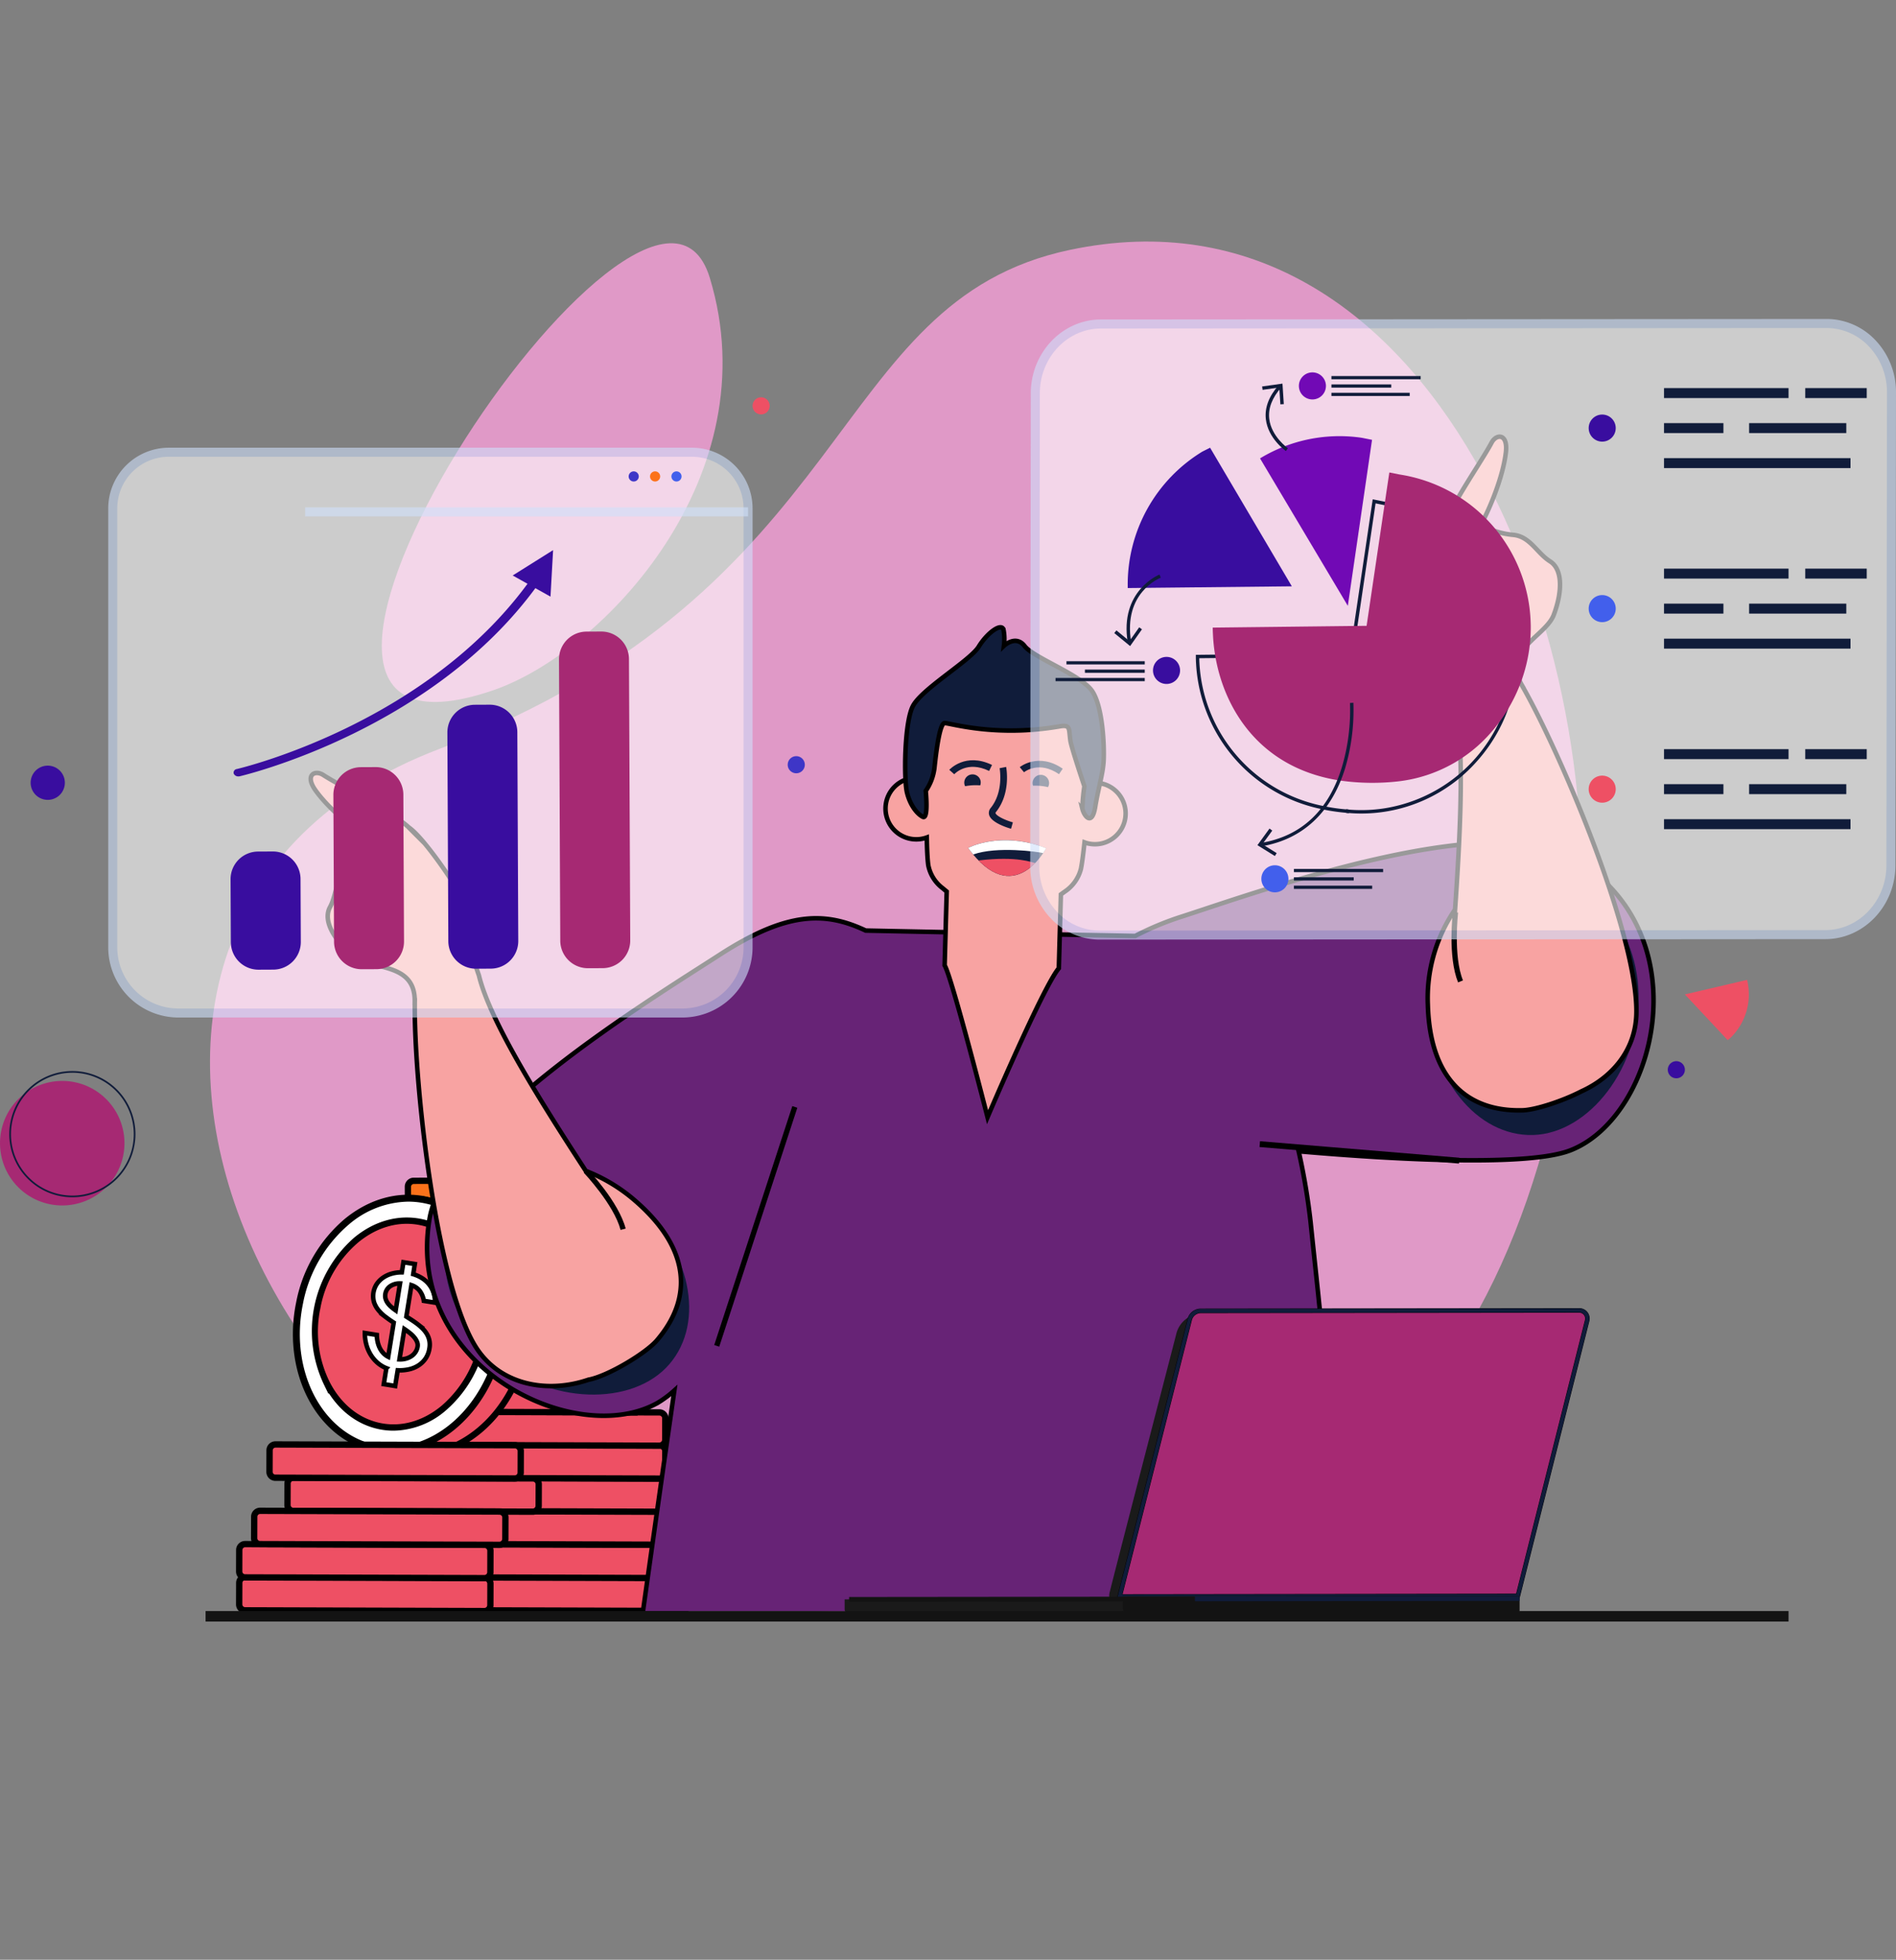 <svg xmlns="http://www.w3.org/2000/svg" xmlns:xlink="http://www.w3.org/1999/xlink" width="418.605" height="432.447" viewBox="0 0 418.605 432.447">
  <rect x="0" y="0" width="418.605" height="432.447" fill="#808080" stroke="none"/>
  <defs>
    <clipPath id="clip-path">
      <rect id="Rectangle_482" data-name="Rectangle 482" width="394.71" height="432.447" fill="none"/>
    </clipPath>
    <clipPath id="clip-path-2">
      <rect id="Rectangle_485" data-name="Rectangle 485" width="312.791" height="262.084" transform="translate(35.313 93.417)" fill="none"/>
    </clipPath>
    <clipPath id="clip-path-3">
      <rect id="Rectangle_486" data-name="Rectangle 486" width="191.147" height="136.954" transform="translate(203.563 70.388)" fill="none"/>
    </clipPath>
    <clipPath id="clip-path-4">
      <rect id="Rectangle_511" data-name="Rectangle 511" width="142.26" height="125.736" transform="translate(0 98.795)" fill="none"/>
    </clipPath>
    <clipPath id="clip-path-5">
      <rect id="Rectangle_513" data-name="Rectangle 513" width="97.801" height="1.994" transform="translate(43.462 111.95)" fill="none"/>
    </clipPath>
  </defs>
  <g id="Group_558" data-name="Group 558" transform="translate(23.895)">
    <g id="Group_527" data-name="Group 527">
      <g id="Group_526" data-name="Group 526" clip-path="url(#clip-path)">
        <path id="Path_6576" data-name="Path 6576" d="M212.279,55.149c-54.133,11.437-46.07,74.667-139.267,110.15-99.889,38.031-39.389,181.5,74.26,189.673,113.117,8.13,165.284-42.874,176.9-139.806C332.9,142.281,292.723,38.154,212.279,55.149" fill="#e099c7"/>
        <path id="Path_6577" data-name="Path 6577" d="M85.046,152.3c24.278-8.342,61.076-47.33,47.768-91s-119.443,115.626-47.768,91" fill="#e099c7"/>
        <path id="Path_6578" data-name="Path 6578" d="M73.823,355.319l52.847.162a1.307,1.307,0,0,0,1.312-1.3l.014-4.733a1.306,1.306,0,0,0-1.3-1.309l-52.847-.163a1.306,1.306,0,0,0-1.311,1.3l-.015,4.731a1.306,1.306,0,0,0,1.3,1.311" fill="#ee5064"/>
        <path id="Path_6579" data-name="Path 6579" d="M73.823,355.319l52.847.162a1.307,1.307,0,0,0,1.312-1.3l.014-4.733a1.306,1.306,0,0,0-1.3-1.309l-52.847-.163a1.306,1.306,0,0,0-1.311,1.3l-.015,4.731A1.306,1.306,0,0,0,73.823,355.319Z" fill="none" stroke="#000" stroke-miterlimit="10" stroke-width="1"/>
        <path id="Path_6580" data-name="Path 6580" d="M126.675,355.678h-.006l-52.847-.162a1.506,1.506,0,0,1-1.5-1.509l.015-4.731a1.506,1.506,0,0,1,1.5-1.5h.006l52.847.163a1.505,1.505,0,0,1,1.5,1.508l-.015,4.732a1.506,1.506,0,0,1-1.5,1.5m-52.851-.555,52.847.162h0a1.111,1.111,0,0,0,1.11-1.107l.014-4.732a1.111,1.111,0,0,0-1.107-1.114l-52.848-.162h0a1.11,1.11,0,0,0-1.11,1.108l-.015,4.731a1.112,1.112,0,0,0,1.108,1.114" fill="#101c3a"/>
        <path id="Path_6581" data-name="Path 6581" d="M126.675,355.678h-.006l-52.847-.162a1.506,1.506,0,0,1-1.5-1.509l.015-4.731a1.506,1.506,0,0,1,1.5-1.5h.006l52.847.163a1.505,1.505,0,0,1,1.5,1.508l-.015,4.732a1.506,1.506,0,0,1-1.5,1.5Zm-52.851-.555,52.847.162h0a1.111,1.111,0,0,0,1.11-1.107l.014-4.732a1.111,1.111,0,0,0-1.107-1.114l-52.848-.162h0a1.11,1.11,0,0,0-1.11,1.108l-.015,4.731A1.112,1.112,0,0,0,73.824,355.123Z" fill="none" stroke="#000" stroke-miterlimit="10" stroke-width="1"/>
        <path id="Path_6582" data-name="Path 6582" d="M68.826,348.056l52.848.163a1.308,1.308,0,0,0,1.311-1.3l.014-4.731a1.307,1.307,0,0,0-1.3-1.311l-52.847-.163a1.307,1.307,0,0,0-1.311,1.3l-.015,4.732a1.306,1.306,0,0,0,1.3,1.31" fill="#ee5064"/>
        <path id="Path_6583" data-name="Path 6583" d="M68.826,348.056l52.848.163a1.308,1.308,0,0,0,1.311-1.3l.014-4.731a1.307,1.307,0,0,0-1.3-1.311l-52.847-.163a1.307,1.307,0,0,0-1.311,1.3l-.015,4.732A1.306,1.306,0,0,0,68.826,348.056Z" fill="none" stroke="#000" stroke-miterlimit="10" stroke-width="1"/>
        <path id="Path_6584" data-name="Path 6584" d="M121.678,348.416h-.006l-52.847-.163a1.5,1.5,0,0,1-1.5-1.509l.013-4.73a1.506,1.506,0,0,1,1.5-1.5h.006l52.847.163a1.5,1.5,0,0,1,1.5,1.508l-.015,4.732a1.505,1.505,0,0,1-1.5,1.5m-52.851-.556,52.848.162h0a1.111,1.111,0,0,0,1.11-1.107l.015-4.732a1.111,1.111,0,0,0-1.108-1.113l-52.847-.162h0a1.113,1.113,0,0,0-1.11,1.107l-.013,4.732a1.11,1.11,0,0,0,1.106,1.113" fill="#101c3a"/>
        <path id="Path_6585" data-name="Path 6585" d="M121.678,348.416h-.006l-52.847-.163a1.5,1.5,0,0,1-1.5-1.509l.013-4.73a1.506,1.506,0,0,1,1.5-1.5h.006l52.847.163a1.5,1.5,0,0,1,1.5,1.508l-.015,4.732A1.505,1.505,0,0,1,121.678,348.416Zm-52.851-.556,52.848.162h0a1.111,1.111,0,0,0,1.11-1.107l.015-4.732a1.111,1.111,0,0,0-1.108-1.113l-52.847-.162h0a1.113,1.113,0,0,0-1.11,1.107l-.013,4.732a1.11,1.11,0,0,0,1.106,1.113Z" fill="none" stroke="#000" stroke-miterlimit="10" stroke-width="1"/>
        <path id="Path_6586" data-name="Path 6586" d="M72.327,340.711l52.847.162a1.307,1.307,0,0,0,1.312-1.3l.014-4.733a1.306,1.306,0,0,0-1.3-1.31l-52.847-.163a1.307,1.307,0,0,0-1.311,1.3l-.015,4.732a1.307,1.307,0,0,0,1.3,1.311" fill="#ee5064"/>
        <path id="Path_6587" data-name="Path 6587" d="M72.327,340.711l52.847.162a1.307,1.307,0,0,0,1.312-1.3l.014-4.733a1.306,1.306,0,0,0-1.3-1.31l-52.847-.163a1.307,1.307,0,0,0-1.311,1.3l-.015,4.732A1.307,1.307,0,0,0,72.327,340.711Z" fill="none" stroke="#000" stroke-miterlimit="10" stroke-width="1"/>
        <path id="Path_6588" data-name="Path 6588" d="M125.178,341.07h-.005l-52.848-.162a1.5,1.5,0,0,1-1.5-1.509l.015-4.731a1.5,1.5,0,0,1,1.5-1.5h.006l52.847.164a1.5,1.5,0,0,1,1.5,1.508l-.015,4.732a1.506,1.506,0,0,1-1.5,1.5m-52.85-.556,52.847.162h0a1.112,1.112,0,0,0,1.111-1.107l.014-4.731a1.111,1.111,0,0,0-1.107-1.114l-52.848-.162h0a1.108,1.108,0,0,0-1.109,1.108l-.015,4.731a1.11,1.11,0,0,0,1.107,1.113" fill="#101c3a"/>
        <path id="Path_6589" data-name="Path 6589" d="M125.178,341.07h-.005l-52.848-.162a1.5,1.5,0,0,1-1.5-1.509l.015-4.731a1.5,1.5,0,0,1,1.5-1.5h.006l52.847.164a1.5,1.5,0,0,1,1.5,1.508l-.015,4.732A1.506,1.506,0,0,1,125.178,341.07Zm-52.85-.556,52.847.162h0a1.112,1.112,0,0,0,1.111-1.107l.014-4.731a1.111,1.111,0,0,0-1.107-1.114l-52.848-.162h0a1.108,1.108,0,0,0-1.109,1.108l-.015,4.731a1.11,1.11,0,0,0,1.107,1.113Z" fill="none" stroke="#000" stroke-miterlimit="10" stroke-width="1"/>
        <path id="Path_6590" data-name="Path 6590" d="M76.2,333.448l52.847.162a1.308,1.308,0,0,0,1.312-1.3l.014-4.733a1.305,1.305,0,0,0-1.3-1.309L76.222,326.1a1.307,1.307,0,0,0-1.311,1.3l-.015,4.732a1.307,1.307,0,0,0,1.3,1.311" fill="#ee5064"/>
        <path id="Path_6591" data-name="Path 6591" d="M76.2,333.448l52.847.162a1.308,1.308,0,0,0,1.312-1.3l.014-4.733a1.305,1.305,0,0,0-1.3-1.309L76.222,326.1a1.307,1.307,0,0,0-1.311,1.3l-.015,4.732A1.307,1.307,0,0,0,76.2,333.448Z" fill="none" stroke="#000" stroke-miterlimit="10" stroke-width="1"/>
        <path id="Path_6592" data-name="Path 6592" d="M129.054,333.806h-.009L76.2,333.645a1.5,1.5,0,0,1-1.5-1.509l.015-4.733a1.5,1.5,0,0,1,1.5-1.5h.006l52.848.163a1.5,1.5,0,0,1,1.5,1.507l-.015,4.733a1.5,1.5,0,0,1-1.5,1.5M76.2,333.252l52.849.161h0a1.108,1.108,0,0,0,1.108-1.106l.015-4.733a1.11,1.11,0,0,0-1.107-1.112L76.219,326.3h0a1.111,1.111,0,0,0-1.109,1.107l-.015,4.732a1.111,1.111,0,0,0,1.107,1.114" fill="#101c3a"/>
        <path id="Path_6593" data-name="Path 6593" d="M129.054,333.806h-.009L76.2,333.645a1.5,1.5,0,0,1-1.5-1.509l.015-4.733a1.5,1.5,0,0,1,1.5-1.5h.006l52.848.163a1.5,1.5,0,0,1,1.5,1.507l-.015,4.733a1.5,1.5,0,0,1-1.5,1.5ZM76.2,333.252l52.849.161h0a1.108,1.108,0,0,0,1.108-1.106l.015-4.733a1.11,1.11,0,0,0-1.107-1.112L76.219,326.3h0a1.111,1.111,0,0,0-1.109,1.107l-.015,4.732a1.111,1.111,0,0,0,1.107,1.114Z" fill="none" stroke="#000" stroke-miterlimit="10" stroke-width="1"/>
        <path id="Path_6594" data-name="Path 6594" d="M68.826,326.116l52.848.162a1.307,1.307,0,0,0,1.311-1.3l.014-4.731a1.306,1.306,0,0,0-1.3-1.311l-52.847-.163a1.307,1.307,0,0,0-1.311,1.3l-.015,4.731a1.306,1.306,0,0,0,1.3,1.311" fill="#ee5064"/>
        <path id="Path_6595" data-name="Path 6595" d="M68.826,326.116l52.848.162a1.307,1.307,0,0,0,1.311-1.3l.014-4.731a1.306,1.306,0,0,0-1.3-1.311l-52.847-.163a1.307,1.307,0,0,0-1.311,1.3l-.015,4.731A1.306,1.306,0,0,0,68.826,326.116Z" fill="none" stroke="#000" stroke-miterlimit="10" stroke-width="1"/>
        <path id="Path_6596" data-name="Path 6596" d="M121.679,326.475h0l-52.849-.162a1.5,1.5,0,0,1-1.5-1.509l.014-4.732a1.493,1.493,0,0,1,.442-1.06,1.477,1.477,0,0,1,1.066-.438l52.847.163a1.5,1.5,0,0,1,1.5,1.507l-.015,4.733a1.5,1.5,0,0,1-1.5,1.5m-52.852-.555,52.849.162h0a1.108,1.108,0,0,0,1.109-1.107l.015-4.733a1.108,1.108,0,0,0-1.108-1.112l-52.847-.162h0a1.108,1.108,0,0,0-1.109,1.105l-.014,4.733a1.11,1.11,0,0,0,1.106,1.114" fill="#101c3a"/>
        <path id="Path_6597" data-name="Path 6597" d="M121.679,326.475h0l-52.849-.162a1.5,1.5,0,0,1-1.5-1.509l.014-4.732a1.493,1.493,0,0,1,.442-1.06,1.477,1.477,0,0,1,1.066-.438l52.847.163a1.5,1.5,0,0,1,1.5,1.507l-.015,4.733a1.5,1.5,0,0,1-1.5,1.5Zm-52.852-.555,52.849.162h0a1.108,1.108,0,0,0,1.109-1.107l.015-4.733a1.108,1.108,0,0,0-1.108-1.112l-52.847-.162h0a1.108,1.108,0,0,0-1.109,1.105l-.014,4.733a1.11,1.11,0,0,0,1.106,1.114Z" fill="none" stroke="#000" stroke-miterlimit="10" stroke-width="1"/>
        <path id="Path_6598" data-name="Path 6598" d="M70.357,304.193l52.848.162a1.308,1.308,0,0,0,1.311-1.3l.014-4.733a1.307,1.307,0,0,0-1.3-1.31l-52.847-.163a1.307,1.307,0,0,0-1.311,1.3l-.015,4.732a1.307,1.307,0,0,0,1.3,1.311" fill="#fc721a"/>
        <path id="Path_6599" data-name="Path 6599" d="M70.357,304.193l52.848.162a1.308,1.308,0,0,0,1.311-1.3l.014-4.733a1.307,1.307,0,0,0-1.3-1.31l-52.847-.163a1.307,1.307,0,0,0-1.311,1.3l-.015,4.732A1.307,1.307,0,0,0,70.357,304.193Z" fill="none" stroke="#000" stroke-miterlimit="10" stroke-width="1"/>
        <path id="Path_6600" data-name="Path 6600" d="M123.211,304.552H123.2l-52.847-.163a1.506,1.506,0,0,1-1.5-1.508l.014-4.731a1.506,1.506,0,0,1,1.511-1.5l52.847.163a1.5,1.5,0,0,1,1.5,1.507l-.015,4.732a1.506,1.506,0,0,1-1.5,1.5m-52.835-7.508a1.108,1.108,0,0,0-1.11,1.107l-.015,4.731A1.111,1.111,0,0,0,70.357,304h0l52.848.162h0a1.111,1.111,0,0,0,1.11-1.106l.015-4.732a1.111,1.111,0,0,0-1.107-1.114l-52.849-.162Z" fill="#101c3a"/>
        <path id="Path_6601" data-name="Path 6601" d="M123.211,304.552H123.2l-52.847-.163a1.506,1.506,0,0,1-1.5-1.508l.014-4.731a1.506,1.506,0,0,1,1.511-1.5l52.847.163a1.5,1.5,0,0,1,1.5,1.507l-.015,4.732a1.506,1.506,0,0,1-1.5,1.5Zm-52.835-7.508a1.108,1.108,0,0,0-1.11,1.107l-.015,4.731A1.111,1.111,0,0,0,70.357,304h0l52.848.162h0a1.111,1.111,0,0,0,1.11-1.106l.015-4.732a1.111,1.111,0,0,0-1.107-1.114l-52.849-.162Z" fill="none" stroke="#000" stroke-miterlimit="10" stroke-width="1"/>
        <path id="Path_6602" data-name="Path 6602" d="M66.392,296.861l52.848.162a1.307,1.307,0,0,0,1.311-1.3l.014-4.731a1.306,1.306,0,0,0-1.3-1.311l-52.847-.163a1.307,1.307,0,0,0-1.311,1.3l-.015,4.732a1.306,1.306,0,0,0,1.3,1.31" fill="#fc721a"/>
        <path id="Path_6603" data-name="Path 6603" d="M66.392,296.861l52.848.162a1.307,1.307,0,0,0,1.311-1.3l.014-4.731a1.306,1.306,0,0,0-1.3-1.311l-52.847-.163a1.307,1.307,0,0,0-1.311,1.3l-.015,4.732A1.306,1.306,0,0,0,66.392,296.861Z" fill="none" stroke="#000" stroke-miterlimit="10" stroke-width="1"/>
        <path id="Path_6604" data-name="Path 6604" d="M119.243,297.22h0l-52.85-.162a1.506,1.506,0,0,1-1.5-1.508l.015-4.732a1.5,1.5,0,0,1,1.508-1.5l52.847.163a1.5,1.5,0,0,1,1.5,1.507l-.015,4.733a1.505,1.505,0,0,1-1.5,1.5m-52.85-.555,52.848.162h0a1.113,1.113,0,0,0,1.111-1.106l.014-4.733a1.11,1.11,0,0,0-1.107-1.113l-52.848-.162h0a1.106,1.106,0,0,0-1.109,1.106l-.015,4.732a1.112,1.112,0,0,0,1.107,1.114" fill="#101c3a"/>
        <path id="Path_6605" data-name="Path 6605" d="M119.243,297.22h0l-52.85-.162a1.506,1.506,0,0,1-1.5-1.508l.015-4.732a1.5,1.5,0,0,1,1.508-1.5l52.847.163a1.5,1.5,0,0,1,1.5,1.507l-.015,4.733A1.505,1.505,0,0,1,119.243,297.22Zm-52.85-.555,52.848.162h0a1.113,1.113,0,0,0,1.111-1.106l.014-4.733a1.11,1.11,0,0,0-1.107-1.113l-52.848-.162h0a1.106,1.106,0,0,0-1.109,1.106l-.015,4.732A1.112,1.112,0,0,0,66.393,296.665Z" fill="none" stroke="#000" stroke-miterlimit="10" stroke-width="1"/>
        <path id="Path_6606" data-name="Path 6606" d="M68.826,318.853l52.848.163a1.308,1.308,0,0,0,1.311-1.3l.014-4.731a1.307,1.307,0,0,0-1.3-1.311l-52.847-.163a1.307,1.307,0,0,0-1.311,1.3l-.015,4.732a1.305,1.305,0,0,0,1.3,1.31" fill="#ee5064"/>
        <path id="Path_6607" data-name="Path 6607" d="M68.826,318.853l52.848.163a1.308,1.308,0,0,0,1.311-1.3l.014-4.731a1.307,1.307,0,0,0-1.3-1.311l-52.847-.163a1.307,1.307,0,0,0-1.311,1.3l-.015,4.732A1.305,1.305,0,0,0,68.826,318.853Z" fill="none" stroke="#000" stroke-miterlimit="10" stroke-width="1"/>
        <path id="Path_6608" data-name="Path 6608" d="M121.677,319.213h0l-52.85-.163a1.5,1.5,0,0,1-1.5-1.508l.015-4.731a1.5,1.5,0,0,1,1.5-1.5h0l52.848.163a1.506,1.506,0,0,1,1.5,1.508l-.015,4.733a1.5,1.5,0,0,1-1.5,1.5M68.845,311.7a1.11,1.11,0,0,0-1.11,1.108l-.014,4.732a1.106,1.106,0,0,0,1.1,1.112h0l52.849.163h0a1.112,1.112,0,0,0,1.111-1.107l.015-4.731a1.111,1.111,0,0,0-1.108-1.114L68.848,311.7Z" fill="#101c3a"/>
        <path id="Path_6609" data-name="Path 6609" d="M121.677,319.213h0l-52.85-.163a1.5,1.5,0,0,1-1.5-1.508l.015-4.731a1.5,1.5,0,0,1,1.5-1.5h0l52.848.163a1.506,1.506,0,0,1,1.5,1.508l-.015,4.733A1.5,1.5,0,0,1,121.677,319.213ZM68.845,311.7a1.11,1.11,0,0,0-1.11,1.108l-.014,4.732a1.106,1.106,0,0,0,1.1,1.112h0l52.849.163h0a1.112,1.112,0,0,0,1.111-1.107l.015-4.731a1.111,1.111,0,0,0-1.108-1.114L68.848,311.7Z" fill="none" stroke="#000" stroke-miterlimit="10" stroke-width="1"/>
        <path id="Path_6610" data-name="Path 6610" d="M63,311.508l52.848.162a1.307,1.307,0,0,0,1.311-1.3l.014-4.733a1.306,1.306,0,0,0-1.3-1.31l-52.847-.163a1.307,1.307,0,0,0-1.311,1.3L61.7,310.2a1.306,1.306,0,0,0,1.3,1.311" fill="#ee5064"/>
        <path id="Path_6611" data-name="Path 6611" d="M63,311.508l52.848.162a1.307,1.307,0,0,0,1.311-1.3l.014-4.733a1.306,1.306,0,0,0-1.3-1.31l-52.847-.163a1.307,1.307,0,0,0-1.311,1.3L61.7,310.2A1.306,1.306,0,0,0,63,311.508Z" fill="none" stroke="#000" stroke-miterlimit="10" stroke-width="1"/>
        <path id="Path_6612" data-name="Path 6612" d="M115.856,311.868h-.006L63,311.7a1.507,1.507,0,0,1-1.5-1.508l.015-4.731a1.506,1.506,0,0,1,1.5-1.5h.006l52.847.163a1.505,1.505,0,0,1,1.5,1.508l-.015,4.732a1.5,1.5,0,0,1-1.5,1.5m-52.851-.556,52.848.162h0a1.108,1.108,0,0,0,1.109-1.106l.015-4.732a1.111,1.111,0,0,0-1.107-1.114l-52.847-.162h0a1.112,1.112,0,0,0-1.11,1.107L61.9,310.2a1.112,1.112,0,0,0,1.108,1.113" fill="#101c3a"/>
        <path id="Path_6613" data-name="Path 6613" d="M115.856,311.868h-.006L63,311.7a1.507,1.507,0,0,1-1.5-1.508l.015-4.731a1.506,1.506,0,0,1,1.5-1.5h.006l52.847.163a1.505,1.505,0,0,1,1.5,1.508l-.015,4.732a1.5,1.5,0,0,1-1.5,1.5Zm-52.851-.556,52.848.162h0a1.108,1.108,0,0,0,1.109-1.106l.015-4.732a1.111,1.111,0,0,0-1.107-1.114l-52.847-.162h0a1.112,1.112,0,0,0-1.11,1.107L61.9,310.2A1.112,1.112,0,0,0,63.005,311.312Z" fill="none" stroke="#000" stroke-miterlimit="10" stroke-width="1"/>
        <path id="Path_6614" data-name="Path 6614" d="M125.95,289.671l-52.847.162a1.307,1.307,0,0,1-1.311-1.3l-.015-4.733a1.306,1.306,0,0,1,1.3-1.309l52.847-.164a1.308,1.308,0,0,1,1.311,1.3l.015,4.731a1.307,1.307,0,0,1-1.3,1.311" fill="#fc721a"/>
        <path id="Path_6615" data-name="Path 6615" d="M125.95,289.671l-52.847.162a1.307,1.307,0,0,1-1.311-1.3l-.015-4.733a1.306,1.306,0,0,1,1.3-1.309l52.847-.164a1.308,1.308,0,0,1,1.311,1.3l.015,4.731A1.307,1.307,0,0,1,125.95,289.671Z" fill="none" stroke="#000" stroke-miterlimit="10" stroke-width="1"/>
        <path id="Path_6616" data-name="Path 6616" d="M73.1,290.031a1.506,1.506,0,0,1-1.5-1.5l-.013-4.732a1.5,1.5,0,0,1,1.5-1.507l52.847-.163h.006a1.507,1.507,0,0,1,1.5,1.5l.014,4.732a1.507,1.507,0,0,1-1.5,1.508l-52.847.162Zm52.834-7.508h0l-52.848.163a1.11,1.11,0,0,0-1.106,1.113l.013,4.732a1.11,1.11,0,0,0,1.11,1.106h0l52.848-.162a1.111,1.111,0,0,0,1.108-1.113l-.015-4.732a1.112,1.112,0,0,0-1.11-1.107" fill="#101c3a"/>
        <path id="Path_6617" data-name="Path 6617" d="M73.1,290.031a1.506,1.506,0,0,1-1.5-1.5l-.013-4.732a1.5,1.5,0,0,1,1.5-1.507l52.847-.163h.006a1.507,1.507,0,0,1,1.5,1.5l.014,4.732a1.507,1.507,0,0,1-1.5,1.508l-52.847.162Zm52.834-7.508h0l-52.848.163a1.11,1.11,0,0,0-1.106,1.113l.013,4.732a1.11,1.11,0,0,0,1.11,1.106h0l52.848-.162a1.111,1.111,0,0,0,1.108-1.113l-.015-4.732A1.112,1.112,0,0,0,125.931,282.523Z" fill="none" stroke="#000" stroke-miterlimit="10" stroke-width="1"/>
        <path id="Path_6618" data-name="Path 6618" d="M120.332,267.748l-52.847.162a1.307,1.307,0,0,1-1.311-1.3l-.015-4.732a1.307,1.307,0,0,1,1.3-1.311l52.848-.163a1.308,1.308,0,0,1,1.311,1.3l.014,4.733a1.305,1.305,0,0,1-1.3,1.31" fill="#fc721a"/>
        <path id="Path_6619" data-name="Path 6619" d="M120.332,267.748l-52.847.162a1.307,1.307,0,0,1-1.311-1.3l-.015-4.732a1.307,1.307,0,0,1,1.3-1.311l52.848-.163a1.308,1.308,0,0,1,1.311,1.3l.014,4.733A1.305,1.305,0,0,1,120.332,267.748Z" fill="none" stroke="#000" stroke-miterlimit="10" stroke-width="1"/>
        <path id="Path_6620" data-name="Path 6620" d="M67.48,268.107a1.5,1.5,0,0,1-1.5-1.5l-.015-4.732a1.5,1.5,0,0,1,1.5-1.507l52.846-.164h.005a1.506,1.506,0,0,1,1.5,1.5l.015,4.731a1.5,1.5,0,0,1-1.5,1.508l-52.847.162Zm52.833-7.508h0l-52.846.163a1.111,1.111,0,0,0-1.108,1.114l.015,4.732a1.11,1.11,0,0,0,1.11,1.106h0l52.849-.162a1.111,1.111,0,0,0,1.107-1.114l-.015-4.731a1.112,1.112,0,0,0-1.111-1.108" fill="#101c3a"/>
        <path id="Path_6621" data-name="Path 6621" d="M67.48,268.107a1.5,1.5,0,0,1-1.5-1.5l-.015-4.732a1.5,1.5,0,0,1,1.5-1.507l52.846-.164h.005a1.506,1.506,0,0,1,1.5,1.5l.015,4.731a1.5,1.5,0,0,1-1.5,1.508l-52.847.162Zm52.833-7.508h0l-52.846.163a1.111,1.111,0,0,0-1.108,1.114l.015,4.732a1.11,1.11,0,0,0,1.11,1.106h0l52.849-.162a1.111,1.111,0,0,0,1.107-1.114l-.015-4.731A1.112,1.112,0,0,0,120.313,260.6Z" fill="none" stroke="#000" stroke-miterlimit="10" stroke-width="1"/>
        <path id="Path_6622" data-name="Path 6622" d="M125.95,282.408,73.1,282.57a1.3,1.3,0,0,1-1.311-1.3l-.015-4.732a1.306,1.306,0,0,1,1.3-1.309l52.847-.163a1.3,1.3,0,0,1,1.311,1.3l.015,4.731a1.306,1.306,0,0,1-1.3,1.31" fill="#fc721a"/>
        <path id="Path_6623" data-name="Path 6623" d="M125.95,282.408,73.1,282.57a1.3,1.3,0,0,1-1.311-1.3l-.015-4.732a1.306,1.306,0,0,1,1.3-1.309l52.847-.163a1.3,1.3,0,0,1,1.311,1.3l.015,4.731A1.306,1.306,0,0,1,125.95,282.408Z" fill="none" stroke="#000" stroke-miterlimit="10" stroke-width="1"/>
        <path id="Path_6624" data-name="Path 6624" d="M73.1,282.768a1.5,1.5,0,0,1-1.5-1.5l-.013-4.732a1.5,1.5,0,0,1,1.5-1.508l52.847-.163h0a1.507,1.507,0,0,1,1.5,1.5l.014,4.732a1.506,1.506,0,0,1-1.5,1.508l-52.847.162Zm52.833-7.508h0l-52.847.162a1.111,1.111,0,0,0-1.106,1.114l.014,4.733a1.11,1.11,0,0,0,1.109,1.106h0l52.847-.162a1.111,1.111,0,0,0,1.108-1.114l-.015-4.732a1.112,1.112,0,0,0-1.111-1.107" fill="#101c3a"/>
        <path id="Path_6625" data-name="Path 6625" d="M73.1,282.768a1.5,1.5,0,0,1-1.5-1.5l-.013-4.732a1.5,1.5,0,0,1,1.5-1.508l52.847-.163h0a1.507,1.507,0,0,1,1.5,1.5l.014,4.732a1.506,1.506,0,0,1-1.5,1.508l-52.847.162Zm52.833-7.508h0l-52.847.162a1.111,1.111,0,0,0-1.106,1.114l.014,4.733a1.11,1.11,0,0,0,1.109,1.106h0l52.847-.162a1.111,1.111,0,0,0,1.108-1.114l-.015-4.732A1.112,1.112,0,0,0,125.93,275.26Z" fill="none" stroke="#000" stroke-miterlimit="10" stroke-width="1"/>
        <path id="Path_6626" data-name="Path 6626" d="M122.646,275.064l-52.848.162a1.308,1.308,0,0,1-1.312-1.3l-.014-4.732a1.306,1.306,0,0,1,1.3-1.31l52.847-.163a1.307,1.307,0,0,1,1.311,1.3l.014,4.732a1.306,1.306,0,0,1-1.3,1.311" fill="#fc721a"/>
        <path id="Path_6627" data-name="Path 6627" d="M122.646,275.064l-52.848.162a1.308,1.308,0,0,1-1.312-1.3l-.014-4.732a1.306,1.306,0,0,1,1.3-1.31l52.847-.163a1.307,1.307,0,0,1,1.311,1.3l.014,4.732A1.306,1.306,0,0,1,122.646,275.064Z" fill="none" stroke="#000" stroke-miterlimit="10" stroke-width="1"/>
        <path id="Path_6628" data-name="Path 6628" d="M69.793,275.422a1.5,1.5,0,0,1-1.5-1.5l-.015-4.732a1.5,1.5,0,0,1,1.5-1.508l52.847-.163h.006a1.5,1.5,0,0,1,1.5,1.5l.015,4.731a1.5,1.5,0,0,1-1.5,1.508l-52.849.162Zm52.835-7.508h0l-52.847.163a1.111,1.111,0,0,0-1.108,1.114l.015,4.732a1.108,1.108,0,0,0,1.109,1.106h0l52.849-.162a1.11,1.11,0,0,0,1.106-1.114l-.014-4.731a1.111,1.111,0,0,0-1.109-1.108" fill="#101c3a"/>
        <path id="Path_6629" data-name="Path 6629" d="M69.793,275.422a1.5,1.5,0,0,1-1.5-1.5l-.015-4.732a1.5,1.5,0,0,1,1.5-1.508l52.847-.163h.006a1.5,1.5,0,0,1,1.5,1.5l.015,4.731a1.5,1.5,0,0,1-1.5,1.508l-52.849.162Zm52.835-7.508h0l-52.847.163a1.111,1.111,0,0,0-1.108,1.114l.015,4.732a1.108,1.108,0,0,0,1.109,1.106h0l52.849-.162a1.11,1.11,0,0,0,1.106-1.114l-.014-4.731a1.111,1.111,0,0,0-1.109-1.108Z" fill="none" stroke="#000" stroke-miterlimit="10" stroke-width="1"/>
        <path id="Path_6630" data-name="Path 6630" d="M59.169,318.626c-9-4.966-13.911-17.15-11.288-29.923C50.487,276.018,59.7,266.8,69.842,265.677l.181-.9,5.644,1.16c12.243,2.515,19.659,16.786,16.559,31.873s-15.54,25.278-27.785,22.764l-5.468-.979Z" fill="#ee5064"/>
        <path id="Path_6631" data-name="Path 6631" d="M59.169,318.626c-9-4.966-13.911-17.15-11.288-29.923C50.487,276.018,59.7,266.8,69.842,265.677l.181-.9,5.644,1.16c12.243,2.515,19.659,16.786,16.559,31.873s-15.54,25.278-27.785,22.764l-5.468-.979Z" fill="none" stroke="#000" stroke-miterlimit="10" stroke-width="1"/>
        <path id="Path_6632" data-name="Path 6632" d="M68.175,321.155a18.771,18.771,0,0,1-3.773-.384l-5.661-1.013.207-1.029c-9.21-5.172-13.837-17.509-11.26-30.065,2.557-12.438,11.587-21.94,21.989-23.166l.192-.949,5.838,1.2c5.981,1.228,11.012,5.25,14.167,11.323a31.459,31.459,0,0,1,2.544,20.782c-2.8,13.621-13.216,23.3-24.243,23.3m-8.97-1.713,5.271.943c12.12,2.486,24.484-7.653,27.558-22.609a31.08,31.08,0,0,0-2.508-20.522c-3.1-5.967-8.036-9.916-13.9-11.12l-5.451-1.12-.169.842-.144.016c-10.3,1.137-19.256,10.542-21.791,22.871-2.555,12.447,2.047,24.665,11.192,29.712l.125.069Z" fill="#101c3a"/>
        <path id="Path_6633" data-name="Path 6633" d="M68.175,321.155a18.771,18.771,0,0,1-3.773-.384l-5.661-1.013.207-1.029c-9.21-5.172-13.837-17.509-11.26-30.065,2.557-12.438,11.587-21.94,21.989-23.166l.192-.949,5.838,1.2c5.981,1.228,11.012,5.25,14.167,11.323a31.459,31.459,0,0,1,2.544,20.782C89.621,311.475,79.2,321.155,68.175,321.155Zm-8.97-1.713,5.271.943c12.12,2.486,24.484-7.653,27.558-22.609a31.08,31.08,0,0,0-2.508-20.522c-3.1-5.967-8.036-9.916-13.9-11.12l-5.451-1.12-.169.842-.144.016c-10.3,1.137-19.256,10.542-21.791,22.871-2.555,12.447,2.047,24.665,11.192,29.712l.125.069Z" fill="none" stroke="#000" stroke-miterlimit="10" stroke-width="1"/>
        <path id="Path_6634" data-name="Path 6634" d="M42.237,287.543c-3.1,15.088,4.49,29.54,16.735,32.056s24.51-7.857,27.611-22.944S82.267,267.3,70.022,264.782s-24.685,7.675-27.785,22.761" fill="#fff"/>
        <path id="Path_6635" data-name="Path 6635" d="M42.237,287.543c-3.1,15.088,4.49,29.54,16.735,32.056s24.51-7.857,27.611-22.944S82.267,267.3,70.022,264.782,45.337,272.457,42.237,287.543Z" fill="none" stroke="#000" stroke-miterlimit="10" stroke-width="1"/>
        <path id="Path_6636" data-name="Path 6636" d="M62.619,320.234a18.33,18.33,0,0,1-3.7-.377c-12.481-2.565-20.079-17.084-16.939-32.366a31.514,31.514,0,0,1,10.553-18.133c5.31-4.351,11.538-6.07,17.543-4.834,12.367,2.541,19.888,16.979,16.765,32.184C84.015,310.45,73.6,320.232,62.619,320.234m3.632-55.574a21.138,21.138,0,0,0-13.384,5.105A30.988,30.988,0,0,0,42.5,287.6c-3.083,15,4.333,29.24,16.53,31.746,11.961,2.457,24.216-7.742,27.3-22.74,3.066-14.921-4.272-29.08-16.356-31.563a18.464,18.464,0,0,0-3.718-.379" fill="#101c3a"/>
        <path id="Path_6637" data-name="Path 6637" d="M62.619,320.234a18.33,18.33,0,0,1-3.7-.377c-12.481-2.565-20.079-17.084-16.939-32.366a31.514,31.514,0,0,1,10.553-18.133c5.31-4.351,11.538-6.07,17.543-4.834,12.367,2.541,19.888,16.979,16.765,32.184C84.015,310.45,73.6,320.232,62.619,320.234Zm3.632-55.574a21.138,21.138,0,0,0-13.384,5.105A30.988,30.988,0,0,0,42.5,287.6c-3.083,15,4.333,29.24,16.53,31.746,11.961,2.457,24.216-7.742,27.3-22.74,3.066-14.921-4.272-29.08-16.356-31.563A18.464,18.464,0,0,0,66.251,264.66Z" fill="none" stroke="#000" stroke-miterlimit="10" stroke-width="1"/>
        <path id="Path_6638" data-name="Path 6638" d="M46.195,288.37C43.65,300.762,49.882,312.633,59.94,314.7s20.133-6.452,22.678-18.844-3.544-24.112-13.6-26.179-20.277,6.3-22.822,18.7" fill="#ee5064"/>
        <path id="Path_6639" data-name="Path 6639" d="M46.195,288.37C43.65,300.762,49.882,312.633,59.94,314.7s20.133-6.452,22.678-18.844-3.544-24.112-13.6-26.179S48.74,275.978,46.195,288.37Z" fill="none" stroke="#000" stroke-miterlimit="10" stroke-width="1"/>
        <path id="Path_6640" data-name="Path 6640" d="M62.99,315.2a15.3,15.3,0,0,1-3.089-.314c-4.927-1.011-9.094-4.347-11.734-9.391a26.93,26.93,0,0,1,6.5-32.05c4.357-3.57,9.468-4.979,14.392-3.967,10.147,2.086,16.317,13.934,13.754,26.412a26.289,26.289,0,0,1-8.587,14.955A17.533,17.533,0,0,1,62.99,315.2m-16.8-26.833.192.04a25.492,25.492,0,0,0,2.13,16.906c2.582,4.938,6.654,8.2,11.464,9.188,4.79.985,9.759-.422,13.991-3.958a25.9,25.9,0,0,0,8.455-14.733c2.519-12.265-3.515-23.9-13.45-25.946-4.806-.99-9.8.391-14.064,3.885a25.49,25.49,0,0,0-8.526,14.658Z" fill="#ee5064"/>
        <path id="Path_6641" data-name="Path 6641" d="M62.99,315.2a15.3,15.3,0,0,1-3.089-.314c-4.927-1.011-9.094-4.347-11.734-9.391a26.93,26.93,0,0,1,6.5-32.05c4.357-3.57,9.468-4.979,14.392-3.967,10.147,2.086,16.317,13.934,13.754,26.412a26.289,26.289,0,0,1-8.587,14.955A17.533,17.533,0,0,1,62.99,315.2Zm-16.8-26.833.192.04a25.492,25.492,0,0,0,2.13,16.906c2.582,4.938,6.654,8.2,11.464,9.188,4.79.985,9.759-.422,13.991-3.958a25.9,25.9,0,0,0,8.455-14.733c2.519-12.265-3.515-23.9-13.45-25.946-4.806-.99-9.8.391-14.064,3.885a25.49,25.49,0,0,0-8.526,14.658Z" fill="none" stroke="#000" stroke-miterlimit="10" stroke-width="1"/>
        <path id="Path_6642" data-name="Path 6642" d="M67.337,281.163a8.186,8.186,0,0,1,1.88.84,6.2,6.2,0,0,1,1.528,1.31,5.916,5.916,0,0,1,1.03,1.809,7,7,0,0,1,.388,2.33l-2.486-.4a4.962,4.962,0,0,0-.9-2.2,3.828,3.828,0,0,0-1.835-1.265l-1.12,6.936c.466.3.929.593,1.384.894s.887.612,1.3.938a10.73,10.73,0,0,1,1.117,1.039,5.808,5.808,0,0,1,.841,1.183,4.616,4.616,0,0,1,.463,1.368,4.713,4.713,0,0,1-.009,1.571,5.358,5.358,0,0,1-.925,2.362,5.586,5.586,0,0,1-1.669,1.528,6.644,6.644,0,0,1-2.129.8,9.4,9.4,0,0,1-2.279.168l-.561,3.469-2.516-.408.569-3.527a6.72,6.72,0,0,1-1.956-1.191,7.585,7.585,0,0,1-1.5-1.777,8.55,8.55,0,0,1-.963-2.234,9.223,9.223,0,0,1-.329-2.556l2.64.426a7.217,7.217,0,0,0,.183,1.55,6.2,6.2,0,0,0,.487,1.368,4.472,4.472,0,0,0,.782,1.11,3.875,3.875,0,0,0,1.062.787l1.217-7.535c-.646-.42-1.267-.853-1.854-1.3a8.869,8.869,0,0,1-1.534-1.468,5.425,5.425,0,0,1-.963-1.747,4.89,4.89,0,0,1,.627-4.033,5.408,5.408,0,0,1,1.422-1.4,6.537,6.537,0,0,1,1.9-.866,7.848,7.848,0,0,1,2.189-.284l.359-2.225,2.516.4Zm-6.152,4.362a2.388,2.388,0,0,0,.045,1.036,3.03,3.03,0,0,0,.44.932,4.925,4.925,0,0,0,.766.855,10.774,10.774,0,0,0,1.028.806l.959-5.94a3.655,3.655,0,0,0-2.23.653,2.527,2.527,0,0,0-1.008,1.658M68.3,297.16a1.975,1.975,0,0,0-.119-1.068,3.71,3.71,0,0,0-.626-1.005,6.8,6.8,0,0,0-.98-.944q-.565-.456-1.19-.87L64.3,299.962a4.787,4.787,0,0,0,1.5-.181,4.2,4.2,0,0,0,1.211-.575,3.207,3.207,0,0,0,.853-.895,3.049,3.049,0,0,0,.429-1.151" fill="#fff"/>
        <path id="Path_6643" data-name="Path 6643" d="M67.337,281.163a8.186,8.186,0,0,1,1.88.84,6.2,6.2,0,0,1,1.528,1.31,5.916,5.916,0,0,1,1.03,1.809,7,7,0,0,1,.388,2.33l-2.486-.4a4.962,4.962,0,0,0-.9-2.2,3.828,3.828,0,0,0-1.835-1.265l-1.12,6.936c.466.3.929.593,1.384.894s.887.612,1.3.938a10.73,10.73,0,0,1,1.117,1.039,5.808,5.808,0,0,1,.841,1.183,4.616,4.616,0,0,1,.463,1.368,4.713,4.713,0,0,1-.009,1.571,5.358,5.358,0,0,1-.925,2.362,5.586,5.586,0,0,1-1.669,1.528,6.644,6.644,0,0,1-2.129.8,9.4,9.4,0,0,1-2.279.168l-.561,3.469-2.516-.408.569-3.527a6.72,6.72,0,0,1-1.956-1.191,7.585,7.585,0,0,1-1.5-1.777,8.55,8.55,0,0,1-.963-2.234,9.223,9.223,0,0,1-.329-2.556l2.64.426a7.217,7.217,0,0,0,.183,1.55,6.2,6.2,0,0,0,.487,1.368,4.472,4.472,0,0,0,.782,1.11,3.875,3.875,0,0,0,1.062.787l1.217-7.535c-.646-.42-1.267-.853-1.854-1.3a8.869,8.869,0,0,1-1.534-1.468,5.425,5.425,0,0,1-.963-1.747,4.89,4.89,0,0,1,.627-4.033,5.408,5.408,0,0,1,1.422-1.4,6.537,6.537,0,0,1,1.9-.866,7.848,7.848,0,0,1,2.189-.284l.359-2.225,2.516.4Zm-6.152,4.362a2.388,2.388,0,0,0,.045,1.036,3.03,3.03,0,0,0,.44.932,4.925,4.925,0,0,0,.766.855,10.774,10.774,0,0,0,1.028.806l.959-5.94a3.655,3.655,0,0,0-2.23.653A2.527,2.527,0,0,0,61.185,285.525ZM68.3,297.16a1.975,1.975,0,0,0-.119-1.068,3.71,3.71,0,0,0-.626-1.005,6.8,6.8,0,0,0-.98-.944q-.565-.456-1.19-.87L64.3,299.962a4.787,4.787,0,0,0,1.5-.181,4.2,4.2,0,0,0,1.211-.575,3.207,3.207,0,0,0,.853-.895A3.049,3.049,0,0,0,68.3,297.16Z" fill="none" stroke="#000" stroke-miterlimit="10" stroke-width="1"/>
        <path id="Path_6644" data-name="Path 6644" d="M30.217,355.339l52.848.162a1.308,1.308,0,0,0,1.311-1.3l.014-4.733a1.306,1.306,0,0,0-1.3-1.31l-52.847-.163a1.307,1.307,0,0,0-1.311,1.3l-.015,4.731a1.307,1.307,0,0,0,1.3,1.311" fill="#ee5064"/>
        <path id="Path_6645" data-name="Path 6645" d="M30.217,355.339l52.848.162a1.308,1.308,0,0,0,1.311-1.3l.014-4.733a1.306,1.306,0,0,0-1.3-1.31l-52.847-.163a1.307,1.307,0,0,0-1.311,1.3l-.015,4.731A1.307,1.307,0,0,0,30.217,355.339Z" fill="none" stroke="#000" stroke-miterlimit="10" stroke-width="1"/>
        <path id="Path_6646" data-name="Path 6646" d="M83.07,355.7h-.006l-52.849-.162a1.507,1.507,0,0,1-1.5-1.51l.015-4.73a1.5,1.5,0,0,1,1.5-1.5h0l52.849.163a1.507,1.507,0,0,1,1.5,1.508l-.015,4.733a1.5,1.5,0,0,1-1.5,1.5m-52.852-.556,52.848.162h0a1.108,1.108,0,0,0,1.109-1.106l.014-4.733a1.111,1.111,0,0,0-1.107-1.113l-52.848-.162h0a1.111,1.111,0,0,0-1.111,1.107l-.015,4.731a1.112,1.112,0,0,0,1.107,1.114" fill="#101c3a"/>
        <path id="Path_6647" data-name="Path 6647" d="M83.07,355.7h-.006l-52.849-.162a1.507,1.507,0,0,1-1.5-1.51l.015-4.73a1.5,1.5,0,0,1,1.5-1.5h0l52.849.163a1.507,1.507,0,0,1,1.5,1.508l-.015,4.733a1.5,1.5,0,0,1-1.5,1.5Zm-52.852-.556,52.848.162h0a1.108,1.108,0,0,0,1.109-1.106l.014-4.733a1.111,1.111,0,0,0-1.107-1.113l-52.848-.162h0a1.111,1.111,0,0,0-1.111,1.107l-.015,4.731A1.112,1.112,0,0,0,30.218,355.142Z" fill="none" stroke="#000" stroke-miterlimit="10" stroke-width="1"/>
        <path id="Path_6648" data-name="Path 6648" d="M40.876,333.415l52.847.162a1.306,1.306,0,0,0,1.311-1.3l.014-4.732a1.3,1.3,0,0,0-1.3-1.31L40.9,326.07a1.307,1.307,0,0,0-1.311,1.3l-.015,4.731a1.306,1.306,0,0,0,1.3,1.311" fill="#ee5064"/>
        <path id="Path_6649" data-name="Path 6649" d="M40.876,333.415l52.847.162a1.306,1.306,0,0,0,1.311-1.3l.014-4.732a1.3,1.3,0,0,0-1.3-1.31L40.9,326.07a1.307,1.307,0,0,0-1.311,1.3l-.015,4.731A1.306,1.306,0,0,0,40.876,333.415Z" fill="none" stroke="#000" stroke-miterlimit="10" stroke-width="1"/>
        <path id="Path_6650" data-name="Path 6650" d="M93.729,333.774h-.008l-52.847-.161a1.506,1.506,0,0,1-1.5-1.51l.015-4.731a1.5,1.5,0,0,1,1.5-1.5H40.9l52.847.164a1.5,1.5,0,0,1,1.5,1.507l-.015,4.733a1.5,1.5,0,0,1-1.5,1.5m-52.853-.555,52.847.161h.006a1.108,1.108,0,0,0,1.108-1.106l.016-4.733a1.11,1.11,0,0,0-1.108-1.112L40.9,326.267h0a1.108,1.108,0,0,0-1.109,1.106l-.015,4.733a1.11,1.11,0,0,0,1.107,1.113" fill="#101c3a"/>
        <path id="Path_6651" data-name="Path 6651" d="M93.729,333.774h-.008l-52.847-.161a1.506,1.506,0,0,1-1.5-1.51l.015-4.731a1.5,1.5,0,0,1,1.5-1.5H40.9l52.847.164a1.5,1.5,0,0,1,1.5,1.507l-.015,4.733a1.5,1.5,0,0,1-1.5,1.5Zm-52.853-.555,52.847.161h.006a1.108,1.108,0,0,0,1.108-1.106l.016-4.733a1.11,1.11,0,0,0-1.108-1.112L40.9,326.267h0a1.108,1.108,0,0,0-1.109,1.106l-.015,4.733a1.11,1.11,0,0,0,1.107,1.113Z" fill="none" stroke="#000" stroke-miterlimit="10" stroke-width="1"/>
        <path id="Path_6652" data-name="Path 6652" d="M36.911,326.084l52.848.162a1.307,1.307,0,0,0,1.311-1.3l.014-4.733a1.306,1.306,0,0,0-1.3-1.31l-52.847-.163a1.307,1.307,0,0,0-1.311,1.3l-.015,4.732a1.307,1.307,0,0,0,1.3,1.311" fill="#ee5064"/>
        <path id="Path_6653" data-name="Path 6653" d="M36.911,326.084l52.848.162a1.307,1.307,0,0,0,1.311-1.3l.014-4.733a1.306,1.306,0,0,0-1.3-1.31l-52.847-.163a1.307,1.307,0,0,0-1.311,1.3l-.015,4.732A1.307,1.307,0,0,0,36.911,326.084Z" fill="none" stroke="#000" stroke-miterlimit="10" stroke-width="1"/>
        <path id="Path_6654" data-name="Path 6654" d="M89.763,326.443h-.006l-52.848-.162a1.5,1.5,0,0,1-1.5-1.509l.015-4.732a1.5,1.5,0,0,1,1.5-1.5h.006l52.848.163a1.5,1.5,0,0,1,1.5,1.507l-.015,4.733a1.5,1.5,0,0,1-1.5,1.5m-52.852-.556,52.849.163h0a1.11,1.11,0,0,0,1.109-1.108l.015-4.732A1.112,1.112,0,0,0,89.78,319.1l-52.849-.162h0a1.11,1.11,0,0,0-1.109,1.107l-.015,4.732a1.11,1.11,0,0,0,1.107,1.113" fill="#101c3a"/>
        <path id="Path_6655" data-name="Path 6655" d="M89.763,326.443h-.006l-52.848-.162a1.5,1.5,0,0,1-1.5-1.509l.015-4.732a1.5,1.5,0,0,1,1.5-1.5h.006l52.848.163a1.5,1.5,0,0,1,1.5,1.507l-.015,4.733a1.5,1.5,0,0,1-1.5,1.5Zm-52.852-.556,52.849.163h0a1.11,1.11,0,0,0,1.109-1.108l.015-4.732A1.112,1.112,0,0,0,89.78,319.1l-52.849-.162h0a1.11,1.11,0,0,0-1.109,1.107l-.015,4.732a1.11,1.11,0,0,0,1.107,1.113Z" fill="none" stroke="#000" stroke-miterlimit="10" stroke-width="1"/>
        <path id="Path_6656" data-name="Path 6656" d="M30.217,348.076l52.848.162a1.308,1.308,0,0,0,1.311-1.3l.014-4.733a1.305,1.305,0,0,0-1.3-1.309L30.24,340.73a1.307,1.307,0,0,0-1.311,1.3l-.015,4.731a1.307,1.307,0,0,0,1.3,1.311" fill="#ee5064"/>
        <path id="Path_6657" data-name="Path 6657" d="M30.217,348.076l52.848.162a1.308,1.308,0,0,0,1.311-1.3l.014-4.733a1.305,1.305,0,0,0-1.3-1.309L30.24,340.73a1.307,1.307,0,0,0-1.311,1.3l-.015,4.731A1.307,1.307,0,0,0,30.217,348.076Z" fill="none" stroke="#000" stroke-miterlimit="10" stroke-width="1"/>
        <path id="Path_6658" data-name="Path 6658" d="M83.07,348.435h-.006l-52.849-.162a1.5,1.5,0,0,1-1.5-1.509l.015-4.731a1.5,1.5,0,0,1,1.5-1.5h.006l52.847.163a1.506,1.506,0,0,1,1.5,1.508l-.015,4.732a1.5,1.5,0,0,1-1.5,1.5m-52.852-.556,52.848.163h0a1.11,1.11,0,0,0,1.109-1.107l.014-4.732a1.111,1.111,0,0,0-1.107-1.114l-52.848-.162h0a1.106,1.106,0,0,0-1.109,1.107l-.015,4.732a1.11,1.11,0,0,0,1.107,1.113" fill="#101c3a"/>
        <path id="Path_6659" data-name="Path 6659" d="M83.07,348.435h-.006l-52.849-.162a1.5,1.5,0,0,1-1.5-1.509l.015-4.731a1.5,1.5,0,0,1,1.5-1.5h.006l52.847.163a1.506,1.506,0,0,1,1.5,1.508l-.015,4.732a1.5,1.5,0,0,1-1.5,1.5Zm-52.852-.556,52.848.163h0a1.11,1.11,0,0,0,1.109-1.107l.014-4.732a1.111,1.111,0,0,0-1.107-1.114l-52.848-.162h0a1.106,1.106,0,0,0-1.109,1.107l-.015,4.732a1.11,1.11,0,0,0,1.107,1.113Z" fill="none" stroke="#000" stroke-miterlimit="10" stroke-width="1"/>
        <path id="Path_6660" data-name="Path 6660" d="M33.522,340.73l52.848.163a1.308,1.308,0,0,0,1.311-1.3l.014-4.732a1.306,1.306,0,0,0-1.3-1.31l-52.847-.163a1.307,1.307,0,0,0-1.311,1.3l-.015,4.731a1.307,1.307,0,0,0,1.3,1.311" fill="#ee5064"/>
        <path id="Path_6661" data-name="Path 6661" d="M33.522,340.73l52.848.163a1.308,1.308,0,0,0,1.311-1.3l.014-4.732a1.306,1.306,0,0,0-1.3-1.31l-52.847-.163a1.307,1.307,0,0,0-1.311,1.3l-.015,4.731A1.307,1.307,0,0,0,33.522,340.73Z" fill="none" stroke="#000" stroke-miterlimit="10" stroke-width="1"/>
        <path id="Path_6662" data-name="Path 6662" d="M86.374,341.089h-.006l-52.847-.162a1.507,1.507,0,0,1-1.5-1.509l.015-4.731a1.506,1.506,0,0,1,1.5-1.5h.006l52.847.163a1.505,1.505,0,0,1,1.5,1.508l-.015,4.732a1.5,1.5,0,0,1-1.5,1.5m-52.851-.555,52.848.162h0a1.11,1.11,0,0,0,1.11-1.107l.015-4.732a1.112,1.112,0,0,0-1.108-1.114l-52.848-.162h0a1.111,1.111,0,0,0-1.11,1.109l-.015,4.73a1.112,1.112,0,0,0,1.108,1.114" fill="#101c3a"/>
        <path id="Path_6663" data-name="Path 6663" d="M86.374,341.089h-.006l-52.847-.162a1.507,1.507,0,0,1-1.5-1.509l.015-4.731a1.506,1.506,0,0,1,1.5-1.5h.006l52.847.163a1.505,1.505,0,0,1,1.5,1.508l-.015,4.732a1.5,1.5,0,0,1-1.5,1.5Zm-52.851-.555,52.848.162h0a1.11,1.11,0,0,0,1.11-1.107l.015-4.732a1.112,1.112,0,0,0-1.108-1.114l-52.848-.162h0a1.111,1.111,0,0,0-1.11,1.109l-.015,4.73A1.112,1.112,0,0,0,33.523,340.534Z" fill="none" stroke="#000" stroke-miterlimit="10" stroke-width="1"/>
      </g>
    </g>
    <g id="Group_529" data-name="Group 529">
      <g id="Group_528" data-name="Group 528" clip-path="url(#clip-path-2)">
        <path id="Path_6664" data-name="Path 6664" d="M323.17,189.192c-18.5-10.537-68.393,7.285-85.76,12.939a65.892,65.892,0,0,0-10.671,4.4c-4.763-.094-10.49-.2-16.585-.319-.735-.024-1.47-.034-2.219-.058-2.165-.035-4.383-.08-6.615-.125-2.566-.057-5.145-.1-7.7-.149-1.651-.028-3.276-.07-4.888-.1-1.276-.029-2.54-.046-3.791-.077-6.73-.132-12.9-.258-17.7-.359-8.844-4.16-17.26-4.342-32.2,5.311-15.339,9.914-60.631,37.4-64.12,58.4-5.413,32.583,32.469,50.782,50.454,40.464a23.838,23.838,0,0,0,3.615-2.69c-.59,4.08-1.184,8.217-1.78,12.379-6.378,44.552-12.781,91.516-12.781,91.516s4.215,1.439,10.97,3.569c15.531,4.892,44.5,13.442,66.684,16.511.156.02.3.041.441.061.3.041.583.082.867.109s.545.083.816.111c3.664.456,7.116.751,10.25.839,8.925.245,20.979-1.987,32.864-4.985,11.41-2.89,22.653-6.483,30.821-9.264,7.518-2.564,12.409-4.435,12.409-4.435,1.17-9.656-1.37-43.295-4.364-75.963v-.013c-.162-1.914-.337-3.814-.511-5.714q-.352-3.736-.7-7.422c-1-10.425-1.991-20.387-2.858-29.026-.364-3.543-.707-6.855-1.015-9.884-.721-6.828-1.3-12.23-1.64-15.517a144.081,144.081,0,0,0-2.636-15.652c22.941,1.991,50.833,3.319,59.936-.188,19.349-7.453,29.111-48.331.408-64.674" fill="#672376"/>
        <path id="Path_6665" data-name="Path 6665" d="M323.17,189.192c-18.5-10.537-68.393,7.285-85.76,12.939a65.892,65.892,0,0,0-10.671,4.4c-4.763-.094-10.49-.2-16.585-.319-.735-.024-1.47-.034-2.219-.058-2.165-.035-4.383-.08-6.615-.125-2.566-.057-5.145-.1-7.7-.149-1.651-.028-3.276-.07-4.888-.1-1.276-.029-2.54-.046-3.791-.077-6.73-.132-12.9-.258-17.7-.359-8.844-4.16-17.26-4.342-32.2,5.311-15.339,9.914-60.631,37.4-64.12,58.4-5.413,32.583,32.469,50.782,50.454,40.464a23.838,23.838,0,0,0,3.615-2.69c-.59,4.08-1.184,8.217-1.78,12.379-6.378,44.552-12.781,91.516-12.781,91.516s4.215,1.439,10.97,3.569c15.531,4.892,44.5,13.442,66.684,16.511.156.02.3.041.441.061.3.041.583.082.867.109s.545.083.816.111c3.664.456,7.116.751,10.25.839,8.925.245,20.979-1.987,32.864-4.985,11.41-2.89,22.653-6.483,30.821-9.264,7.518-2.564,12.409-4.435,12.409-4.435,1.17-9.656-1.37-43.295-4.364-75.963v-.013c-.162-1.914-.337-3.814-.511-5.714q-.352-3.736-.7-7.422c-1-10.425-1.991-20.387-2.858-29.026-.364-3.543-.707-6.855-1.015-9.884-.721-6.828-1.3-12.23-1.64-15.517a144.081,144.081,0,0,0-2.636-15.652c22.941,1.991,50.833,3.319,59.936-.188C342.111,246.413,351.873,205.535,323.17,189.192Z" fill="none" stroke="#000" stroke-miterlimit="10" stroke-width="1"/>
        <path id="Path_6666" data-name="Path 6666" d="M291.346,221.709c-.455-16.226,9.21-29.66,21.588-30.009s24.489,11.329,24.945,27.554-10.919,30.858-23.3,31.2-22.781-12.523-23.236-28.748" fill="#101c3a"/>
        <path id="Path_6667" data-name="Path 6667" d="M337.395,223.535c.294-17.154-16.749-57.493-25.306-72.359l.015,0c-4.464-7.727,5.232-10.738,7.036-15.478s2.155-9.957-.811-11.831-4.428-5.576-8.266-5.853a17.644,17.644,0,0,1-6.995-2.215c2.2-4.058,4.921-10.867,5.509-15.983.486-4.241-2.123-4.071-3.136-2.17-2.3,4.317-8.851,13.533-10.812,19.069a.6.6,0,0,0-.033.148c-1.93,3.642-3.186,18.285-2.646,21.1.8,4.2,3.181,4.417,4.951,15.025,2.769,9.923,1.635,30.755.417,48.316l-.361-.01a34.628,34.628,0,0,0-5.611,20.417c.456,16.225,8.562,23.641,20.939,23.293,2.778-.078,8.77-2.007,12.953-4.173,6.752-3.054,12.016-9.045,12.157-17.294" fill="#f8a3a2"/>
        <path id="Path_6668" data-name="Path 6668" d="M337.395,223.535c.294-17.154-16.749-57.493-25.306-72.359l.015,0c-4.464-7.727,5.232-10.738,7.036-15.478s2.155-9.957-.811-11.831-4.428-5.576-8.266-5.853a17.644,17.644,0,0,1-6.995-2.215c2.2-4.058,4.921-10.867,5.509-15.983.486-4.241-2.123-4.071-3.136-2.17-2.3,4.317-8.851,13.533-10.812,19.069a.6.6,0,0,0-.033.148c-1.93,3.642-3.186,18.285-2.646,21.1.8,4.2,3.181,4.417,4.951,15.025,2.769,9.923,1.635,30.755.417,48.316l-.361-.01a34.628,34.628,0,0,0-5.611,20.417c.456,16.225,8.562,23.641,20.939,23.293,2.778-.078,8.77-2.007,12.953-4.173C331.99,237.775,337.254,231.784,337.395,223.535Z" fill="none" stroke="#000" stroke-miterlimit="10" stroke-width="1"/>
        <path id="Path_6669" data-name="Path 6669" d="M189.788,204.958c-1.529-1.576-2.958-7.658-4.666-8.274l.144-5.139a227.269,227.269,0,0,0,25.475-8.76l-.492,17.512c-1.22.908-3.371,6.1-5.88,7.828-4.246,2.92-9.682,1.889-14.581-3.167" fill="#ff7761"/>
        <path id="Path_6670" data-name="Path 6670" d="M219.672,172.993a6.741,6.741,0,0,0-2.893-.14,20.765,20.765,0,0,0-.8-5.533c-3.364-10.919-12.788-15.876-23.708-12.513-9.667,2.977-12.66,7.829-11.948,17.1a6.792,6.792,0,1,0,.4,12.9c.044,2.361.129,4.571.323,6.079a8.314,8.314,0,0,0,3.192,5.114l.883.736-.458,16.286c1.538,2.418,9.473,33.5,9.473,33.5s12.247-28.733,15.739-32.866l.458-16.293.831-.6a8.572,8.572,0,0,0,3.585-5.011c.261-1.252.549-3.584.8-5.872.187.069.376.134.571.187a6.781,6.781,0,0,0,3.556-13.087" fill="#f8a3a2"/>
        <path id="Path_6671" data-name="Path 6671" d="M219.672,172.993a6.741,6.741,0,0,0-2.893-.14,20.765,20.765,0,0,0-.8-5.533c-3.364-10.919-12.788-15.876-23.708-12.513-9.667,2.977-12.66,7.829-11.948,17.1a6.792,6.792,0,1,0,.4,12.9c.044,2.361.129,4.571.323,6.079a8.314,8.314,0,0,0,3.192,5.114l.883.736-.458,16.286c1.538,2.418,9.473,33.5,9.473,33.5s12.247-28.733,15.739-32.866l.458-16.293.831-.6a8.572,8.572,0,0,0,3.585-5.011c.261-1.252.549-3.584.8-5.872.187.069.376.134.571.187a6.781,6.781,0,0,0,3.556-13.087Z" fill="none" stroke="#000" stroke-miterlimit="10" stroke-width="1"/>
        <path id="Path_6672" data-name="Path 6672" d="M210.1,160.275c-14.273,2.48-24.337-.774-25.454-.715s-1.9,6.784-2.228,9.816a11.3,11.3,0,0,1-1.925,5.147s.655,6.4-.656,5.72-2.837-2.642-3.5-5.433-.6-15.1,1.274-18.914,12.666-10.086,14.588-13.212,5.126-5.407,5.478-3.638a11.159,11.159,0,0,1,.079,3.463s2.612-2.5,4.572.059,12.422,6.353,14.864,9.866,2.738,12.415,2.582,15.393-1.135,5.819-1.859,10.212-2.46,2.019-2.841.437a40.891,40.891,0,0,1,.445-4.977s-2.85-8.47-3.084-10.035c-.384-2.562.113-3.615-2.336-3.189" fill="#101c3a"/>
        <path id="Path_6673" data-name="Path 6673" d="M210.1,160.275c-14.273,2.48-24.337-.774-25.454-.715s-1.9,6.784-2.228,9.816a11.3,11.3,0,0,1-1.925,5.147s.655,6.4-.656,5.72-2.837-2.642-3.5-5.433-.6-15.1,1.274-18.914,12.666-10.086,14.588-13.212,5.126-5.407,5.478-3.638a11.159,11.159,0,0,1,.079,3.463s2.612-2.5,4.572.059,12.422,6.353,14.864,9.866,2.738,12.415,2.582,15.393-1.135,5.819-1.859,10.212-2.46,2.019-2.841.437a40.891,40.891,0,0,1,.445-4.977s-2.85-8.47-3.084-10.035C212.048,160.9,212.545,159.849,210.1,160.275Z" fill="none" stroke="#000" stroke-miterlimit="10" stroke-width="1"/>
        <path id="Path_6674" data-name="Path 6674" d="M199.33,182.879l.4-1.412c-1.689-.475-3.631-1.4-3.83-2.034-.011-.034-.029-.089.078-.223,3.362-4.162,2.312-9.74,2.265-9.976l-1.438.283c.01.048.955,5.15-1.966,8.77a1.67,1.67,0,0,0-.336,1.592c.549,1.717,4.12,2.8,4.83,3" fill="#101c3a"/>
        <path id="Path_6675" data-name="Path 6675" d="M209.913,170.834l.83-1.208c-5.374-3.694-9.452-.378-9.492-.344l.94,1.125-.47-.561.466.564c.133-.107,3.294-2.62,7.726.424" fill="#101c3a"/>
        <path id="Path_6676" data-name="Path 6676" d="M189.846,187.114s7.159-3.882,17.233.06c0,0-7.15,13.8-17.233-.06" fill="#101c3a"/>
        <path id="Path_6677" data-name="Path 6677" d="M204.66,190.437c-2.561,2.63-6.992,5.038-12.5-.566,8.668-1.044,11.909.506,12.5.566" fill="#ee5064"/>
        <path id="Path_6678" data-name="Path 6678" d="M190.975,188.555c-.372-.446-.748-.916-1.127-1.441,0,0,7.157-3.882,17.232.06,0,0-.231.439-.658,1.076-1.168-.3-10.185-1.559-15.447.3" fill="#fff"/>
        <path id="Path_6679" data-name="Path 6679" d="M204.179,173.376a1.8,1.8,0,0,1-.074-.273,1.822,1.822,0,1,1,3.384.59,12.212,12.212,0,0,0-3.31-.317" fill="#101c3a"/>
        <path id="Path_6680" data-name="Path 6680" d="M186.785,170.851c.114-.128,2.868-3.083,7.7-.731l.644-1.32c-5.871-2.85-9.4,1.036-9.439,1.075l1.1.973-.548-.488Z" fill="#101c3a"/>
        <path id="Path_6681" data-name="Path 6681" d="M189.194,173.487a1.791,1.791,0,0,1-.114-.26,1.822,1.822,0,0,1,3.469-1.114,1.8,1.8,0,0,1-.036,1.195,12.192,12.192,0,0,0-3.319.179" fill="#101c3a"/>
        <rect id="Rectangle_483" data-name="Rectangle 483" width="1.287" height="44.175" transform="translate(254.188 253.109) rotate(-85.264)"/>
        <path id="Path_6682" data-name="Path 6682" d="M116.228,264.864c-12.306-10.585-28.828-11.554-36.9-2.167s-6.65,26.15,5.656,36.736,30.835,10.982,38.908,1.593,4.645-25.577-7.661-36.162" fill="#101c3a"/>
        <path id="Path_6683" data-name="Path 6683" d="M116.229,264.864a36.982,36.982,0,0,0-10.791-6.482c-9.708-14.9-21.158-32.973-23.6-43.158-3.611-10.131-1.639-11.474-2.979-15.536-.9-2.722-9.112-14.908-12.569-17.153a.585.585,0,0,0-.1-.114c-4.4-3.885-14.608-8.754-18.719-11.408-1.809-1.168-4.171-.048-1.685,3.421,3,4.185,8.687,8.813,12.583,11.289a17.639,17.639,0,0,1-5.035,5.337c-3.218,2.107-2.7,6.051-4.379,9.132S50.117,207.66,54,210.925s13.817,1.183,13.673,10.107l.014-.006c-.253,17.151,4.464,60.688,13.06,75.536,5.32,9.189,16.238,11,25.277,7.894l.015,0c4.307-.8,12.684-5.879,15.067-8.65,8.075-9.387,7.431-20.354-4.875-30.939" fill="#f8a3a2"/>
        <path id="Path_6684" data-name="Path 6684" d="M116.229,264.864a36.982,36.982,0,0,0-10.791-6.482c-9.708-14.9-21.158-32.973-23.6-43.158-3.611-10.131-1.639-11.474-2.979-15.536-.9-2.722-9.112-14.908-12.569-17.153a.585.585,0,0,0-.1-.114c-4.4-3.885-14.608-8.754-18.719-11.408-1.809-1.168-4.171-.048-1.685,3.421,3,4.185,8.687,8.813,12.583,11.289a17.639,17.639,0,0,1-5.035,5.337c-3.218,2.107-2.7,6.051-4.379,9.132S50.117,207.66,54,210.925s13.817,1.183,13.673,10.107l.014-.006c-.253,17.151,4.464,60.688,13.06,75.536,5.32,9.189,16.238,11,25.277,7.894l.015,0c4.307-.8,12.684-5.879,15.067-8.65C129.179,286.416,128.535,275.449,116.229,264.864Z" fill="none" stroke="#000" stroke-miterlimit="10" stroke-width="1"/>
        <path id="Path_6685" data-name="Path 6685" d="M113.119,271.4c-1.487-5.615-8.058-12.54-8.124-12.609l.841-.8c.278.292,6.843,7.21,8.408,13.115Z"/>
        <path id="Path_6686" data-name="Path 6686" d="M298.025,216.779c-2.3-5.661-1.2-15.135-1.15-15.535l1.154.138c-.01.1-1.109,9.578,1.073,14.959Z"/>
        <rect id="Rectangle_484" data-name="Rectangle 484" width="55.469" height="1.165" transform="translate(133.793 296.801) rotate(-71.892)"/>
      </g>
    </g>
    <g id="Group_540" data-name="Group 540">
      <g id="Group_559" data-name="Group 559">
        <path id="Path_6687" data-name="Path 6687" d="M175.208,44.553a13.74,13.74,0,1,1-13.742-13.741,13.74,13.74,0,0,1,13.742,13.741" transform="translate(-171.622 207.711)" fill="#a62973" fill-rule="evenodd"/>
        <path id="Path_6688" data-name="Path 6688" d="M163.705,56.485a13.927,13.927,0,1,1,13.927-13.926,13.941,13.941,0,0,1-13.927,13.926m0-27.481A13.554,13.554,0,1,0,177.26,42.559,13.57,13.57,0,0,0,163.705,29" transform="translate(-171.622 207.711)" fill="#101c3a"/>
        <path id="Path_6689" data-name="Path 6689" d="M70.91,56.9A1.888,1.888,0,1,1,69.4,54.7,1.889,1.889,0,0,1,70.91,56.9" transform="translate(75.094 33)" fill="#ee5064"/>
        <path id="Path_6690" data-name="Path 6690" d="M145.815,4.48A3.776,3.776,0,1,1,142.807.067a3.777,3.777,0,0,1,3.008,4.413" transform="translate(-155.457 168.949)" fill="#390d9f"/>
        <g id="Group_532" data-name="Group 532" opacity="0.6">
          <g id="Group_531" data-name="Group 531">
            <g id="Group_530" data-name="Group 530" clip-path="url(#clip-path-3)">
              <path id="Path_6691" data-name="Path 6691" d="M219.137,71.494l160.221-.109c7.922-.02,14.381,6.809,14.355,15.175l-.125,104.428c-.028,8.367-6.53,15.229-14.451,15.247l-160.223.109c-7.922.021-14.38-6.808-14.354-15.174l.125-104.429c.027-8.366,6.53-15.227,14.452-15.247" fill="#fff"/>
              <path id="Path_6692" data-name="Path 6692" d="M218.876,207.342a14.844,14.844,0,0,1-10.54-4.441,16.6,16.6,0,0,1-4.773-11.734L203.69,86.74c.027-8.936,6.955-16.221,15.445-16.242h0l160.221-.11h.035a14.846,14.846,0,0,1,10.546,4.443,16.612,16.612,0,0,1,4.772,11.732l-.127,104.426c-.027,8.938-6.955,16.222-15.444,16.243l-160.224.11Zm.263-134.851c-7.4.019-13.432,6.413-13.457,14.253l-.126,104.428a14.6,14.6,0,0,0,4.192,10.319,12.862,12.862,0,0,0,9.13,3.857h.034l160.224-.11c7.393-.018,13.43-6.411,13.455-14.252l.125-104.427a14.6,14.6,0,0,0-4.19-10.318,12.865,12.865,0,0,0-9.135-3.859h-.03l-160.223.109Z" fill="#cfe0fa"/>
            </g>
          </g>
        </g>
        <path id="Path_6693" data-name="Path 6693" d="M273.906,179.411c-.44-.035-.5-.043-.58-.052l-.054-.008.082-.749c.2.021.408.04.614.057Z" fill="#101c3a"/>
        <path id="Path_6694" data-name="Path 6694" d="M310.787,140.241c-.023-.154-.045-.309-.067-.433-.015-.14-.037-.279-.059-.419l-.022-.125a34.564,34.564,0,0,0-26.874-28.21c-.1-.022-.183-.036-.278-.058-.449-.088-.882-.154-1.41-.25-.014,0-.036-.007-.051-.007-.044-.008-.089-.015-.14-.022-.015,0-.037-.008-.059-.008l-.073-.014-2.577-.514L275.052,138l-.015.132-.022.139-.866,5.836-29.648.338h-.133l-.154.007-4.089.044v.375c0,.58.022,1.1.052,1.571a34.706,34.706,0,0,0,27.5,32.056c.256.058.514.118.778.169h.007a41.22,41.22,0,0,0,4.808.683h.015v-.007c.184.022.382.036.623.058.331.03.749.059,1.344.088.4.015.845.03,1.35.03a34.064,34.064,0,0,0,25.5-11.437,34.861,34.861,0,0,0,5.587-8.332c.417-.866.8-1.754,1.137-2.65.089-.227.169-.455.257-.69.044-.125.088-.257.132-.389a33.907,33.907,0,0,0,1.843-9.7c.007-.125.015-.249.015-.374.014-.463.022-.94.014-1.417a36.013,36.013,0,0,0-.3-4.294M310.3,146.3a33.987,33.987,0,0,1-3.12,12.839c-.059.124-.117.249-.176.367s-.117.257-.184.381a2.771,2.771,0,0,1-.125.25,33.807,33.807,0,0,1-25.222,18.278,33.467,33.467,0,0,1-6.189.323c-.66-.029-1.1-.066-1.453-.088a.75.75,0,0,1-.139-.015c-.125-.014-.235-.022-.346-.036l-.241-.023v.007a40.5,40.5,0,0,1-4.14-.579h-.007c-.265-.051-.515-.1-.771-.162A33.993,33.993,0,0,1,240.925,146.4c-.022-.36-.036-.742-.044-1.153l3.465-.037.147-.007h.132l30.178-.345.976-6.592.022-.139.021-.133,3.986-26.918,1.836.368.051.007c.029.007.059.007.081.015.051.007.1.014.139.022.221.036.419.066.609.1.287.052.551.1.816.147.315.066.631.132.939.206A33.819,33.819,0,0,1,309.9,139.382l.015.125c.022.132.043.257.058.411s.044.279.066.418a34.042,34.042,0,0,1,.294,4.206c.008.411,0,.815-.014,1.212,0,.183-.008.359-.015.543" fill="#101c3a"/>
        <path id="Path_6695" data-name="Path 6695" d="M273.906,179.411c-.44-.035-.5-.043-.58-.052l-.054-.008.082-.749c.2.021.408.04.614.057Z" fill="#101c3a"/>
        <path id="Path_6696" data-name="Path 6696" d="M225.086,129.32l0,.44,36.234-.38L243.271,98.794l-1.666.834a34.343,34.343,0,0,0-16.519,29.692" fill="#390d9f"/>
        <path id="Path_6697" data-name="Path 6697" d="M313.767,133.913a34.164,34.164,0,0,0-28.658-29.208l-2.261-.448-.624,4.169-.3,2.033-.038.257-.11.75L277.827,138.1l-2.026.022-.763.007-31.183.36c.007.521.022,1.042.052,1.556a37.1,37.1,0,0,0,.461,4.4c.037.249.081.506.126.756,2.136,11.657,9.976,24.092,26.851,26.94.258.044.514.081.771.118a50.557,50.557,0,0,0,12.766.153A31.974,31.974,0,0,0,306.7,159.9c.11-.133.206-.265.309-.4a34.106,34.106,0,0,0,2.077-3.091,35.317,35.317,0,0,0,4.052-9.976,34.683,34.683,0,0,0,.9-6.5c.022-.579.037-1.167.03-1.761a36.079,36.079,0,0,0-.3-4.258" fill="#a62973"/>
        <path id="Path_6698" data-name="Path 6698" d="M273.682,133.689l5.346-36.636h-.012l-2.251-.448A33.817,33.817,0,0,0,254.3,101.15Z" fill="#7109b5"/>
        <path id="Path_6699" data-name="Path 6699" d="M254.6,186.753l-.122-.744c8.92-1.483,14.943-7.117,17.9-16.743a44.1,44.1,0,0,0,1.779-14.14l.753-.052a44.958,44.958,0,0,1-1.811,14.414c-3.008,9.782-9.4,15.753-18.5,17.265" fill="#101c3a"/>
        <path id="Path_6700" data-name="Path 6700" d="M256.39,182.837l.612.444-2.19,3.009,3.161,1.963-.4.641-3.85-2.391Z" fill="#101c3a"/>
        <path id="Path_6701" data-name="Path 6701" d="M260.013,99.525c-.159-.111-3.918-2.771-4.425-6.987-.3-2.537.644-5.072,2.82-7.535l.565.5c-2.027,2.295-2.913,4.632-2.635,6.947.467,3.882,4.07,6.432,4.106,6.457Z" fill="#101c3a"/>
        <path id="Path_6702" data-name="Path 6702" d="M259.547,89.173l-.754.051-.245-3.713-3.685.515-.1-.747,4.489-.627Z" fill="#101c3a"/>
        <path id="Path_6703" data-name="Path 6703" d="M225.1,141.824c-1.9-11.465,6.921-15.009,7.01-15.043l.272.7c-.34.132-8.336,3.372-6.538,14.215Z" fill="#101c3a"/>
        <path id="Path_6704" data-name="Path 6704" d="M222.116,139.691l.478-.584,2.874,2.362,2.148-3.039.615.436-2.614,3.7Z" fill="#101c3a"/>
        <rect id="Rectangle_487" data-name="Rectangle 487" width="19.694" height="0.706" transform="translate(270.063 82.982)" fill="#101c3a"/>
        <rect id="Rectangle_488" data-name="Rectangle 488" width="13.207" height="0.706" transform="translate(270.063 84.828)" fill="#101c3a"/>
        <rect id="Rectangle_489" data-name="Rectangle 489" width="17.282" height="0.706" transform="translate(270.063 86.675)" fill="#101c3a"/>
        <path id="Path_6705" data-name="Path 6705" d="M268.849,85.158a2.986,2.986,0,1,1-2.987-2.987,2.987,2.987,0,0,1,2.987,2.987" fill="#7109b5"/>
        <rect id="Rectangle_490" data-name="Rectangle 490" width="19.694" height="0.706" transform="translate(261.778 191.745)" fill="#101c3a"/>
        <rect id="Rectangle_491" data-name="Rectangle 491" width="13.207" height="0.706" transform="translate(261.778 193.592)" fill="#101c3a"/>
        <rect id="Rectangle_492" data-name="Rectangle 492" width="17.283" height="0.706" transform="translate(261.778 195.439)" fill="#101c3a"/>
        <path id="Path_6706" data-name="Path 6706" d="M260.564,193.921a2.986,2.986,0,1,1-2.986-2.986,2.986,2.986,0,0,1,2.986,2.986" fill="#425fec"/>
        <rect id="Rectangle_493" data-name="Rectangle 493" width="19.694" height="0.706" transform="translate(209.15 149.602)" fill="#101c3a"/>
        <rect id="Rectangle_494" data-name="Rectangle 494" width="13.206" height="0.706" transform="translate(215.639 147.756)" fill="#101c3a"/>
        <rect id="Rectangle_495" data-name="Rectangle 495" width="17.282" height="0.706" transform="translate(211.563 145.909)" fill="#101c3a"/>
        <path id="Path_6707" data-name="Path 6707" d="M236.642,147.94a2.986,2.986,0,1,1-2.986-2.986,2.986,2.986,0,0,1,2.986,2.986" fill="#390d9f"/>
        <path id="Path_6708" data-name="Path 6708" d="M332.831,94.465a2.986,2.986,0,1,1-2.986-2.986,2.986,2.986,0,0,1,2.986,2.986" fill="#390d9f"/>
        <rect id="Rectangle_496" data-name="Rectangle 496" width="41.17" height="2.197" transform="translate(343.495 101.093)" fill="#101c3a"/>
        <rect id="Rectangle_497" data-name="Rectangle 497" width="13.114" height="2.196" transform="translate(343.495 93.367)" fill="#101c3a"/>
        <rect id="Rectangle_498" data-name="Rectangle 498" width="21.455" height="2.196" transform="translate(362.282 93.367)" fill="#101c3a"/>
        <rect id="Rectangle_499" data-name="Rectangle 499" width="27.492" height="2.197" transform="translate(343.495 85.641)" fill="#101c3a"/>
        <rect id="Rectangle_500" data-name="Rectangle 500" width="13.573" height="2.197" transform="translate(374.673 85.641)" fill="#101c3a"/>
        <path id="Path_6709" data-name="Path 6709" d="M332.831,134.3a2.986,2.986,0,1,1-2.986-2.986,2.986,2.986,0,0,1,2.986,2.986" fill="#425fec"/>
        <rect id="Rectangle_501" data-name="Rectangle 501" width="41.17" height="2.196" transform="translate(343.495 140.93)" fill="#101c3a"/>
        <rect id="Rectangle_502" data-name="Rectangle 502" width="13.114" height="2.197" transform="translate(343.495 133.204)" fill="#101c3a"/>
        <rect id="Rectangle_503" data-name="Rectangle 503" width="21.455" height="2.197" transform="translate(362.282 133.204)" fill="#101c3a"/>
        <rect id="Rectangle_504" data-name="Rectangle 504" width="27.492" height="2.196" transform="translate(343.495 125.478)" fill="#101c3a"/>
        <rect id="Rectangle_505" data-name="Rectangle 505" width="13.573" height="2.196" transform="translate(374.673 125.478)" fill="#101c3a"/>
        <path id="Path_6710" data-name="Path 6710" d="M332.831,174.139a2.986,2.986,0,1,1-2.986-2.986,2.986,2.986,0,0,1,2.986,2.986" fill="#ee5064"/>
        <rect id="Rectangle_506" data-name="Rectangle 506" width="41.17" height="2.195" transform="translate(343.495 180.768)" fill="#101c3a"/>
        <rect id="Rectangle_507" data-name="Rectangle 507" width="13.114" height="2.196" transform="translate(343.495 173.041)" fill="#101c3a"/>
        <rect id="Rectangle_508" data-name="Rectangle 508" width="21.455" height="2.196" transform="translate(362.282 173.041)" fill="#101c3a"/>
        <rect id="Rectangle_509" data-name="Rectangle 509" width="27.492" height="2.197" transform="translate(343.495 165.315)" fill="#101c3a"/>
        <rect id="Rectangle_510" data-name="Rectangle 510" width="13.573" height="2.197" transform="translate(374.673 165.315)" fill="#101c3a"/>
        <g id="Group_535" data-name="Group 535" opacity="0.6">
          <g id="Group_534" data-name="Group 534">
            <g id="Group_533" data-name="Group 533" clip-path="url(#clip-path-4)">
              <path id="Path_6711" data-name="Path 6711" d="M126.771,223.533H15.489A14.492,14.492,0,0,1,1,209.041V112.18A12.389,12.389,0,0,1,13.385,99.791H128.874a12.389,12.389,0,0,1,12.389,12.389v96.861a14.492,14.492,0,0,1-14.492,14.492" fill="#fff"/>
              <path id="Path_6712" data-name="Path 6712" d="M126.771,224.531H15.489A15.507,15.507,0,0,1,0,209.041v-96.86A13.4,13.4,0,0,1,13.385,98.795H128.874a13.4,13.4,0,0,1,13.386,13.386v96.86a15.507,15.507,0,0,1-15.489,15.49M13.385,100.789A11.4,11.4,0,0,0,1.993,112.181v96.86a13.511,13.511,0,0,0,13.5,13.5H126.771a13.512,13.512,0,0,0,13.5-13.5v-96.86a11.406,11.406,0,0,0-11.393-11.392Z" fill="#cfe0fa"/>
            </g>
          </g>
        </g>
        <path id="Path_6713" data-name="Path 6713" d="M116.019,104.015a1.118,1.118,0,1,0,1.119,1.119,1.118,1.118,0,0,0-1.119-1.119" fill="#3e36c7"/>
        <path id="Path_6714" data-name="Path 6714" d="M120.74,104.015a1.118,1.118,0,1,0,1.118,1.119,1.118,1.118,0,0,0-1.118-1.119" fill="#fc721a"/>
        <path id="Path_6715" data-name="Path 6715" d="M125.461,104.015a1.118,1.118,0,1,0,1.119,1.119,1.118,1.118,0,0,0-1.119-1.119" fill="#425fec"/>
        <g id="Group_538" data-name="Group 538" opacity="0.6">
          <g id="Group_537" data-name="Group 537">
            <g id="Group_536" data-name="Group 536" clip-path="url(#clip-path-5)">
              <rect id="Rectangle_512" data-name="Rectangle 512" width="97.801" height="1.994" transform="translate(43.462 111.95)" fill="#cfe0fa"/>
            </g>
          </g>
        </g>
        <path id="Path_6716" data-name="Path 6716" d="M36.452,213.961l-3.256.016a6.1,6.1,0,0,1-6.122-6.069l-.063-13.879a6.093,6.093,0,0,1,6.068-6.122l3.256-.015a6.094,6.094,0,0,1,6.122,6.067l.063,13.88a6.1,6.1,0,0,1-6.068,6.122" fill="#390d9f"/>
        <path id="Path_6717" data-name="Path 6717" d="M59.237,213.86l-3.256.014a6.1,6.1,0,0,1-6.123-6.068l-.145-32.394a6.094,6.094,0,0,1,6.067-6.122l3.257-.015a6.1,6.1,0,0,1,6.122,6.068l.146,32.394a6.1,6.1,0,0,1-6.068,6.123" fill="#a62973"/>
        <path id="Path_6718" data-name="Path 6718" d="M84.466,213.746l-3.256.015a6.1,6.1,0,0,1-6.123-6.068l-.207-46.055a6.1,6.1,0,0,1,6.068-6.123L84.2,155.5a6.1,6.1,0,0,1,6.123,6.068l.207,46.055a6.1,6.1,0,0,1-6.068,6.123" fill="#390d9f"/>
        <path id="Path_6719" data-name="Path 6719" d="M109.181,213.635l-3.256.015a6.1,6.1,0,0,1-6.122-6.068l-.279-62.088a6.1,6.1,0,0,1,6.068-6.123l3.255-.014a6.1,6.1,0,0,1,6.123,6.068l.279,62.087a6.1,6.1,0,0,1-6.068,6.123" fill="#a62973"/>
        <path id="Path_6720" data-name="Path 6720" d="M89.3,126.988l8.345,4.669.576-10.265Z" fill="#390d9f"/>
        <path id="Path_6721" data-name="Path 6721" d="M28.655,171.325a1.064,1.064,0,0,1-.939-.6.8.8,0,0,1,.683-1.027c.428-.1,43.022-10.063,65.68-43a1.169,1.169,0,0,1,1.412-.3.769.769,0,0,1,.42,1.139C72.839,161.068,29.457,171.2,29.022,171.3a1.309,1.309,0,0,1-.367.028" fill="#390d9f"/>
        <path id="Path_6722" data-name="Path 6722" d="M242.407,355.467a.454.454,0,0,1-.454.455l-78.454.1a.908.908,0,0,1-.91-.907l0-2.192,79.817-.1Z" fill="#1a1a1a"/>
      </g>
    </g>
    <path id="Path_6730" data-name="Path 6730" d="M235.836,294.235a5.883,5.883,0,0,1,5.556-4.383l-18,65.722a3.578,3.578,0,0,1-2.252-4.373c.669-2.8,11.231-43.578,14.7-56.966" fill="#1a1a1a"/>
    <path id="Path_6731" data-name="Path 6731" d="M241.221,289.266l83.56-.1a1.792,1.792,0,0,1,1.74,2.23l-15.3,60.776-87.907.11,15.454-61.094a2.536,2.536,0,0,1,2.456-1.917" fill="#a62973"/>
    <path id="Path_6732" data-name="Path 6732" d="M241.221,289.266l83.56-.1a1.792,1.792,0,0,1,1.74,2.23l-15.3,60.776-87.907.11,15.454-61.094A2.536,2.536,0,0,1,241.221,289.266Z" fill="none" stroke="#000" stroke-miterlimit="10" stroke-width="1"/>
    <path id="Path_6733" data-name="Path 6733" d="M238.353,291.08a2.959,2.959,0,0,1,2.868-2.239l83.56-.1a2.215,2.215,0,0,1,2.152,2.758l-15.3,60.776-.079.32-88.785.113Zm87.756.207a1.366,1.366,0,0,0-1.327-1.7l-83.56.1a2.111,2.111,0,0,0-2.045,1.6l-15.319,60.565,87.028-.11Z" fill="#101c3a"/>
    <path id="Path_6734" data-name="Path 6734" d="M311.608,355.38a.454.454,0,0,1-.453.455l-86.22.109a.908.908,0,0,1-.91-.907l0-2.777,87.582-.111Z" fill="#131313"/>
    <rect id="Rectangle_522" data-name="Rectangle 522" width="61.434" height="1.04" transform="matrix(1, -0.001, 0.001, 1, 163.577, 352.401)" fill="#131313"/>
    <rect id="Rectangle_523" data-name="Rectangle 523" width="71.68" height="1.041" transform="translate(239.924 352.305) rotate(-0.072)" fill="#101c3a"/>
    <rect id="Rectangle_524" data-name="Rectangle 524" width="349.493" height="2.315" transform="translate(21.494 355.501)" fill="#131313"/>
    <path id="Path_6735" data-name="Path 6735" d="M320.794,14.218l-.038-.167-13.73,3.21L316.47,27.35l.562-.457a13.365,13.365,0,0,0,3.762-12.675" transform="translate(41.077 202.173)" fill="#ee5064"/>
    <path id="Path_6736" data-name="Path 6736" d="M278.7,44.294a1.888,1.888,0,1,1-.247,2.659,1.888,1.888,0,0,1,.247-2.659" transform="translate(-128 123)" fill="#3e36c7"/>
    <path id="Path_6737" data-name="Path 6737" d="M234.9,12.6a1.888,1.888,0,1,1-.247,2.66,1.889,1.889,0,0,1,.247-2.66" transform="translate(110.104 222)" fill="#390d9f"/>
  </g>
</svg>
